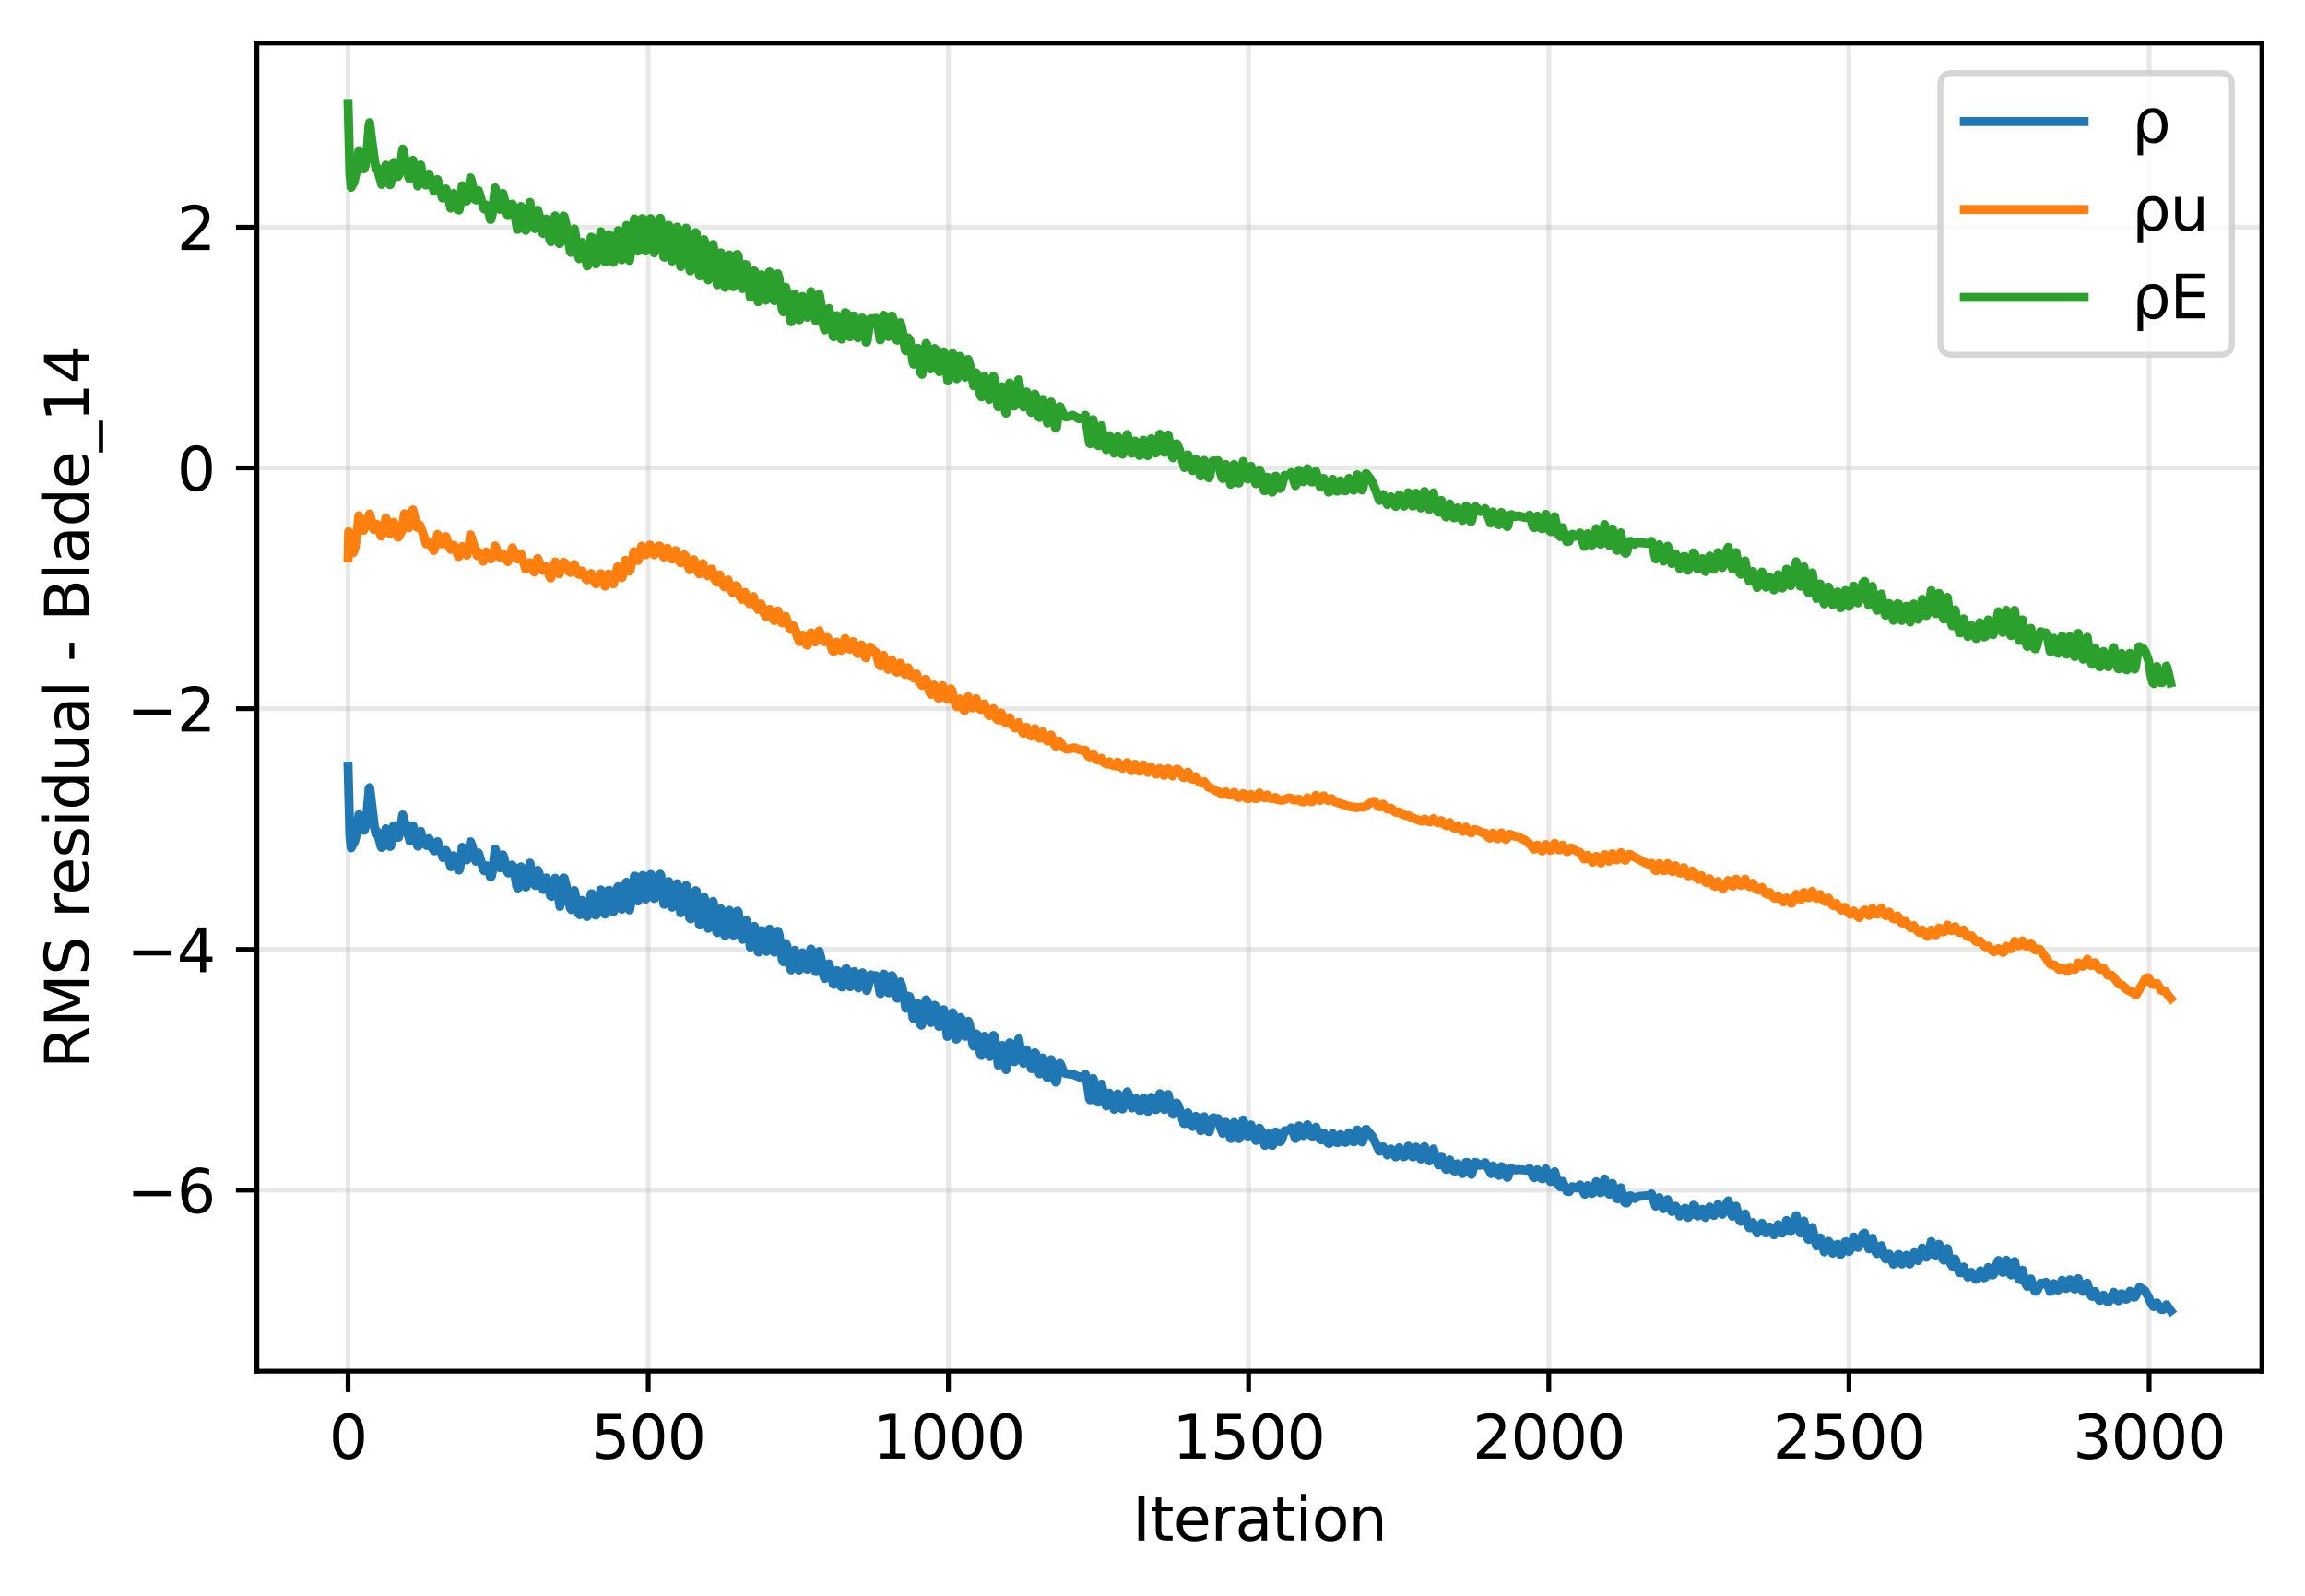 <?xml version="1.0" encoding="utf-8" standalone="no"?>
<!DOCTYPE svg PUBLIC "-//W3C//DTD SVG 1.1//EN"
  "http://www.w3.org/Graphics/SVG/1.1/DTD/svg11.dtd">
<svg xmlns:xlink="http://www.w3.org/1999/xlink" width="384.898pt" height="266.516pt" viewBox="0 0 384.898 266.516" xmlns="http://www.w3.org/2000/svg" version="1.1">
 <defs>
  <style type="text/css">*{stroke-linejoin: round; stroke-linecap: butt}</style>
 </defs>
 <g id="figure_1">
  <g id="patch_1">
   <path d="M 0 266.516 
L 384.898 266.516 
L 384.898 0 
L 0 0 
z
" style="fill: #ffffff"/>
  </g>
  <g id="axes_1">
   <g id="patch_2">
    <path d="M 42.898 228.96 
L 377.698 228.96 
L 377.698 7.2 
L 42.898 7.2 
z
" style="fill: #ffffff"/>
   </g>
   <g id="matplotlib.axis_1">
    <g id="xtick_1">
     <g id="line2d_1">
      <path d="M 58.117 228.96 
L 58.117 7.2 
" clip-path="url(#pd1f24018e5)" style="fill: none; stroke: #b0b0b0; stroke-opacity: 0.3; stroke-width: 0.8; stroke-linecap: square"/>
     </g>
     <g id="line2d_2">
      <defs>
       <path id="m50ef1a46d2" d="M 0 0 
L 0 3.5 
" style="stroke: #000000; stroke-width: 0.8"/>
      </defs>
      <g>
       <use xlink:href="#m50ef1a46d2" x="58.117" y="228.96" style="stroke: #000000; stroke-width: 0.8"/>
      </g>
     </g>
     <g id="text_1">
      <!-- 0 -->
      <g transform="translate(54.935 243.558) scale(0.1 -0.1)">
       <defs>
        <path id="DejaVuSans-30" d="M 2034 4250 
Q 1547 4250 1301 3770 
Q 1056 3291 1056 2328 
Q 1056 1369 1301 889 
Q 1547 409 2034 409 
Q 2525 409 2770 889 
Q 3016 1369 3016 2328 
Q 3016 3291 2770 3770 
Q 2525 4250 2034 4250 
z
M 2034 4750 
Q 2819 4750 3233 4129 
Q 3647 3509 3647 2328 
Q 3647 1150 3233 529 
Q 2819 -91 2034 -91 
Q 1250 -91 836 529 
Q 422 1150 422 2328 
Q 422 3509 836 4129 
Q 1250 4750 2034 4750 
z
" transform="scale(0.016)"/>
       </defs>
       <use xlink:href="#DejaVuSans-30"/>
      </g>
     </g>
    </g>
    <g id="xtick_2">
     <g id="line2d_3">
      <path d="M 108.242 228.96 
L 108.242 7.2 
" clip-path="url(#pd1f24018e5)" style="fill: none; stroke: #b0b0b0; stroke-opacity: 0.3; stroke-width: 0.8; stroke-linecap: square"/>
     </g>
     <g id="line2d_4">
      <g>
       <use xlink:href="#m50ef1a46d2" x="108.242" y="228.96" style="stroke: #000000; stroke-width: 0.8"/>
      </g>
     </g>
     <g id="text_2">
      <!-- 500 -->
      <g transform="translate(98.699 243.558) scale(0.1 -0.1)">
       <defs>
        <path id="DejaVuSans-35" d="M 691 4666 
L 3169 4666 
L 3169 4134 
L 1269 4134 
L 1269 2991 
Q 1406 3038 1543 3061 
Q 1681 3084 1819 3084 
Q 2600 3084 3056 2656 
Q 3513 2228 3513 1497 
Q 3513 744 3044 326 
Q 2575 -91 1722 -91 
Q 1428 -91 1123 -41 
Q 819 9 494 109 
L 494 744 
Q 775 591 1075 516 
Q 1375 441 1709 441 
Q 2250 441 2565 725 
Q 2881 1009 2881 1497 
Q 2881 1984 2565 2268 
Q 2250 2553 1709 2553 
Q 1456 2553 1204 2497 
Q 953 2441 691 2322 
L 691 4666 
z
" transform="scale(0.016)"/>
       </defs>
       <use xlink:href="#DejaVuSans-35"/>
       <use xlink:href="#DejaVuSans-30" transform="translate(63.623 0)"/>
       <use xlink:href="#DejaVuSans-30" transform="translate(127.246 0)"/>
      </g>
     </g>
    </g>
    <g id="xtick_3">
     <g id="line2d_5">
      <path d="M 158.368 228.96 
L 158.368 7.2 
" clip-path="url(#pd1f24018e5)" style="fill: none; stroke: #b0b0b0; stroke-opacity: 0.3; stroke-width: 0.8; stroke-linecap: square"/>
     </g>
     <g id="line2d_6">
      <g>
       <use xlink:href="#m50ef1a46d2" x="158.368" y="228.96" style="stroke: #000000; stroke-width: 0.8"/>
      </g>
     </g>
     <g id="text_3">
      <!-- 1000 -->
      <g transform="translate(145.643 243.558) scale(0.1 -0.1)">
       <defs>
        <path id="DejaVuSans-31" d="M 794 531 
L 1825 531 
L 1825 4091 
L 703 3866 
L 703 4441 
L 1819 4666 
L 2450 4666 
L 2450 531 
L 3481 531 
L 3481 0 
L 794 0 
L 794 531 
z
" transform="scale(0.016)"/>
       </defs>
       <use xlink:href="#DejaVuSans-31"/>
       <use xlink:href="#DejaVuSans-30" transform="translate(63.623 0)"/>
       <use xlink:href="#DejaVuSans-30" transform="translate(127.246 0)"/>
       <use xlink:href="#DejaVuSans-30" transform="translate(190.869 0)"/>
      </g>
     </g>
    </g>
    <g id="xtick_4">
     <g id="line2d_7">
      <path d="M 208.494 228.96 
L 208.494 7.2 
" clip-path="url(#pd1f24018e5)" style="fill: none; stroke: #b0b0b0; stroke-opacity: 0.3; stroke-width: 0.8; stroke-linecap: square"/>
     </g>
     <g id="line2d_8">
      <g>
       <use xlink:href="#m50ef1a46d2" x="208.494" y="228.96" style="stroke: #000000; stroke-width: 0.8"/>
      </g>
     </g>
     <g id="text_4">
      <!-- 1500 -->
      <g transform="translate(195.769 243.558) scale(0.1 -0.1)">
       <use xlink:href="#DejaVuSans-31"/>
       <use xlink:href="#DejaVuSans-35" transform="translate(63.623 0)"/>
       <use xlink:href="#DejaVuSans-30" transform="translate(127.246 0)"/>
       <use xlink:href="#DejaVuSans-30" transform="translate(190.869 0)"/>
      </g>
     </g>
    </g>
    <g id="xtick_5">
     <g id="line2d_9">
      <path d="M 258.62 228.96 
L 258.62 7.2 
" clip-path="url(#pd1f24018e5)" style="fill: none; stroke: #b0b0b0; stroke-opacity: 0.3; stroke-width: 0.8; stroke-linecap: square"/>
     </g>
     <g id="line2d_10">
      <g>
       <use xlink:href="#m50ef1a46d2" x="258.62" y="228.96" style="stroke: #000000; stroke-width: 0.8"/>
      </g>
     </g>
     <g id="text_5">
      <!-- 2000 -->
      <g transform="translate(245.895 243.558) scale(0.1 -0.1)">
       <defs>
        <path id="DejaVuSans-32" d="M 1228 531 
L 3431 531 
L 3431 0 
L 469 0 
L 469 531 
Q 828 903 1448 1529 
Q 2069 2156 2228 2338 
Q 2531 2678 2651 2914 
Q 2772 3150 2772 3378 
Q 2772 3750 2511 3984 
Q 2250 4219 1831 4219 
Q 1534 4219 1204 4116 
Q 875 4013 500 3803 
L 500 4441 
Q 881 4594 1212 4672 
Q 1544 4750 1819 4750 
Q 2544 4750 2975 4387 
Q 3406 4025 3406 3419 
Q 3406 3131 3298 2873 
Q 3191 2616 2906 2266 
Q 2828 2175 2409 1742 
Q 1991 1309 1228 531 
z
" transform="scale(0.016)"/>
       </defs>
       <use xlink:href="#DejaVuSans-32"/>
       <use xlink:href="#DejaVuSans-30" transform="translate(63.623 0)"/>
       <use xlink:href="#DejaVuSans-30" transform="translate(127.246 0)"/>
       <use xlink:href="#DejaVuSans-30" transform="translate(190.869 0)"/>
      </g>
     </g>
    </g>
    <g id="xtick_6">
     <g id="line2d_11">
      <path d="M 308.745 228.96 
L 308.745 7.2 
" clip-path="url(#pd1f24018e5)" style="fill: none; stroke: #b0b0b0; stroke-opacity: 0.3; stroke-width: 0.8; stroke-linecap: square"/>
     </g>
     <g id="line2d_12">
      <g>
       <use xlink:href="#m50ef1a46d2" x="308.745" y="228.96" style="stroke: #000000; stroke-width: 0.8"/>
      </g>
     </g>
     <g id="text_6">
      <!-- 2500 -->
      <g transform="translate(296.02 243.558) scale(0.1 -0.1)">
       <use xlink:href="#DejaVuSans-32"/>
       <use xlink:href="#DejaVuSans-35" transform="translate(63.623 0)"/>
       <use xlink:href="#DejaVuSans-30" transform="translate(127.246 0)"/>
       <use xlink:href="#DejaVuSans-30" transform="translate(190.869 0)"/>
      </g>
     </g>
    </g>
    <g id="xtick_7">
     <g id="line2d_13">
      <path d="M 358.871 228.96 
L 358.871 7.2 
" clip-path="url(#pd1f24018e5)" style="fill: none; stroke: #b0b0b0; stroke-opacity: 0.3; stroke-width: 0.8; stroke-linecap: square"/>
     </g>
     <g id="line2d_14">
      <g>
       <use xlink:href="#m50ef1a46d2" x="358.871" y="228.96" style="stroke: #000000; stroke-width: 0.8"/>
      </g>
     </g>
     <g id="text_7">
      <!-- 3000 -->
      <g transform="translate(346.146 243.558) scale(0.1 -0.1)">
       <defs>
        <path id="DejaVuSans-33" d="M 2597 2516 
Q 3050 2419 3304 2112 
Q 3559 1806 3559 1356 
Q 3559 666 3084 287 
Q 2609 -91 1734 -91 
Q 1441 -91 1130 -33 
Q 819 25 488 141 
L 488 750 
Q 750 597 1062 519 
Q 1375 441 1716 441 
Q 2309 441 2620 675 
Q 2931 909 2931 1356 
Q 2931 1769 2642 2001 
Q 2353 2234 1838 2234 
L 1294 2234 
L 1294 2753 
L 1863 2753 
Q 2328 2753 2575 2939 
Q 2822 3125 2822 3475 
Q 2822 3834 2567 4026 
Q 2313 4219 1838 4219 
Q 1578 4219 1281 4162 
Q 984 4106 628 3988 
L 628 4550 
Q 988 4650 1302 4700 
Q 1616 4750 1894 4750 
Q 2613 4750 3031 4423 
Q 3450 4097 3450 3541 
Q 3450 3153 3228 2886 
Q 3006 2619 2597 2516 
z
" transform="scale(0.016)"/>
       </defs>
       <use xlink:href="#DejaVuSans-33"/>
       <use xlink:href="#DejaVuSans-30" transform="translate(63.623 0)"/>
       <use xlink:href="#DejaVuSans-30" transform="translate(127.246 0)"/>
       <use xlink:href="#DejaVuSans-30" transform="translate(190.869 0)"/>
      </g>
     </g>
    </g>
    <g id="text_8">
     <!-- Iteration -->
     <g transform="translate(189.09 257.237) scale(0.1 -0.1)">
      <defs>
       <path id="DejaVuSans-49" d="M 628 4666 
L 1259 4666 
L 1259 0 
L 628 0 
L 628 4666 
z
" transform="scale(0.016)"/>
       <path id="DejaVuSans-74" d="M 1172 4494 
L 1172 3500 
L 2356 3500 
L 2356 3053 
L 1172 3053 
L 1172 1153 
Q 1172 725 1289 603 
Q 1406 481 1766 481 
L 2356 481 
L 2356 0 
L 1766 0 
Q 1100 0 847 248 
Q 594 497 594 1153 
L 594 3053 
L 172 3053 
L 172 3500 
L 594 3500 
L 594 4494 
L 1172 4494 
z
" transform="scale(0.016)"/>
       <path id="DejaVuSans-65" d="M 3597 1894 
L 3597 1613 
L 953 1613 
Q 991 1019 1311 708 
Q 1631 397 2203 397 
Q 2534 397 2845 478 
Q 3156 559 3463 722 
L 3463 178 
Q 3153 47 2828 -22 
Q 2503 -91 2169 -91 
Q 1331 -91 842 396 
Q 353 884 353 1716 
Q 353 2575 817 3079 
Q 1281 3584 2069 3584 
Q 2775 3584 3186 3129 
Q 3597 2675 3597 1894 
z
M 3022 2063 
Q 3016 2534 2758 2815 
Q 2500 3097 2075 3097 
Q 1594 3097 1305 2825 
Q 1016 2553 972 2059 
L 3022 2063 
z
" transform="scale(0.016)"/>
       <path id="DejaVuSans-72" d="M 2631 2963 
Q 2534 3019 2420 3045 
Q 2306 3072 2169 3072 
Q 1681 3072 1420 2755 
Q 1159 2438 1159 1844 
L 1159 0 
L 581 0 
L 581 3500 
L 1159 3500 
L 1159 2956 
Q 1341 3275 1631 3429 
Q 1922 3584 2338 3584 
Q 2397 3584 2469 3576 
Q 2541 3569 2628 3553 
L 2631 2963 
z
" transform="scale(0.016)"/>
       <path id="DejaVuSans-61" d="M 2194 1759 
Q 1497 1759 1228 1600 
Q 959 1441 959 1056 
Q 959 750 1161 570 
Q 1363 391 1709 391 
Q 2188 391 2477 730 
Q 2766 1069 2766 1631 
L 2766 1759 
L 2194 1759 
z
M 3341 1997 
L 3341 0 
L 2766 0 
L 2766 531 
Q 2569 213 2275 61 
Q 1981 -91 1556 -91 
Q 1019 -91 701 211 
Q 384 513 384 1019 
Q 384 1609 779 1909 
Q 1175 2209 1959 2209 
L 2766 2209 
L 2766 2266 
Q 2766 2663 2505 2880 
Q 2244 3097 1772 3097 
Q 1472 3097 1187 3025 
Q 903 2953 641 2809 
L 641 3341 
Q 956 3463 1253 3523 
Q 1550 3584 1831 3584 
Q 2591 3584 2966 3190 
Q 3341 2797 3341 1997 
z
" transform="scale(0.016)"/>
       <path id="DejaVuSans-69" d="M 603 3500 
L 1178 3500 
L 1178 0 
L 603 0 
L 603 3500 
z
M 603 4863 
L 1178 4863 
L 1178 4134 
L 603 4134 
L 603 4863 
z
" transform="scale(0.016)"/>
       <path id="DejaVuSans-6f" d="M 1959 3097 
Q 1497 3097 1228 2736 
Q 959 2375 959 1747 
Q 959 1119 1226 758 
Q 1494 397 1959 397 
Q 2419 397 2687 759 
Q 2956 1122 2956 1747 
Q 2956 2369 2687 2733 
Q 2419 3097 1959 3097 
z
M 1959 3584 
Q 2709 3584 3137 3096 
Q 3566 2609 3566 1747 
Q 3566 888 3137 398 
Q 2709 -91 1959 -91 
Q 1206 -91 779 398 
Q 353 888 353 1747 
Q 353 2609 779 3096 
Q 1206 3584 1959 3584 
z
" transform="scale(0.016)"/>
       <path id="DejaVuSans-6e" d="M 3513 2113 
L 3513 0 
L 2938 0 
L 2938 2094 
Q 2938 2591 2744 2837 
Q 2550 3084 2163 3084 
Q 1697 3084 1428 2787 
Q 1159 2491 1159 1978 
L 1159 0 
L 581 0 
L 581 3500 
L 1159 3500 
L 1159 2956 
Q 1366 3272 1645 3428 
Q 1925 3584 2291 3584 
Q 2894 3584 3203 3211 
Q 3513 2838 3513 2113 
z
" transform="scale(0.016)"/>
      </defs>
      <use xlink:href="#DejaVuSans-49"/>
      <use xlink:href="#DejaVuSans-74" transform="translate(29.492 0)"/>
      <use xlink:href="#DejaVuSans-65" transform="translate(68.701 0)"/>
      <use xlink:href="#DejaVuSans-72" transform="translate(130.225 0)"/>
      <use xlink:href="#DejaVuSans-61" transform="translate(171.338 0)"/>
      <use xlink:href="#DejaVuSans-74" transform="translate(232.617 0)"/>
      <use xlink:href="#DejaVuSans-69" transform="translate(271.826 0)"/>
      <use xlink:href="#DejaVuSans-6f" transform="translate(299.609 0)"/>
      <use xlink:href="#DejaVuSans-6e" transform="translate(360.791 0)"/>
     </g>
    </g>
   </g>
   <g id="matplotlib.axis_2">
    <g id="ytick_1">
     <g id="line2d_15">
      <path d="M 42.898 198.73 
L 377.698 198.73 
" clip-path="url(#pd1f24018e5)" style="fill: none; stroke: #b0b0b0; stroke-opacity: 0.3; stroke-width: 0.8; stroke-linecap: square"/>
     </g>
     <g id="line2d_16">
      <defs>
       <path id="m3bf2a653ba" d="M 0 0 
L -3.5 0 
" style="stroke: #000000; stroke-width: 0.8"/>
      </defs>
      <g>
       <use xlink:href="#m3bf2a653ba" x="42.898" y="198.73" style="stroke: #000000; stroke-width: 0.8"/>
      </g>
     </g>
     <g id="text_9">
      <!-- −6 -->
      <g transform="translate(21.156 202.529) scale(0.1 -0.1)">
       <defs>
        <path id="DejaVuSans-2212" d="M 678 2272 
L 4684 2272 
L 4684 1741 
L 678 1741 
L 678 2272 
z
" transform="scale(0.016)"/>
        <path id="DejaVuSans-36" d="M 2113 2584 
Q 1688 2584 1439 2293 
Q 1191 2003 1191 1497 
Q 1191 994 1439 701 
Q 1688 409 2113 409 
Q 2538 409 2786 701 
Q 3034 994 3034 1497 
Q 3034 2003 2786 2293 
Q 2538 2584 2113 2584 
z
M 3366 4563 
L 3366 3988 
Q 3128 4100 2886 4159 
Q 2644 4219 2406 4219 
Q 1781 4219 1451 3797 
Q 1122 3375 1075 2522 
Q 1259 2794 1537 2939 
Q 1816 3084 2150 3084 
Q 2853 3084 3261 2657 
Q 3669 2231 3669 1497 
Q 3669 778 3244 343 
Q 2819 -91 2113 -91 
Q 1303 -91 875 529 
Q 447 1150 447 2328 
Q 447 3434 972 4092 
Q 1497 4750 2381 4750 
Q 2619 4750 2861 4703 
Q 3103 4656 3366 4563 
z
" transform="scale(0.016)"/>
       </defs>
       <use xlink:href="#DejaVuSans-2212"/>
       <use xlink:href="#DejaVuSans-36" transform="translate(83.789 0)"/>
      </g>
     </g>
    </g>
    <g id="ytick_2">
     <g id="line2d_17">
      <path d="M 42.898 158.534 
L 377.698 158.534 
" clip-path="url(#pd1f24018e5)" style="fill: none; stroke: #b0b0b0; stroke-opacity: 0.3; stroke-width: 0.8; stroke-linecap: square"/>
     </g>
     <g id="line2d_18">
      <g>
       <use xlink:href="#m3bf2a653ba" x="42.898" y="158.534" style="stroke: #000000; stroke-width: 0.8"/>
      </g>
     </g>
     <g id="text_10">
      <!-- −4 -->
      <g transform="translate(21.156 162.333) scale(0.1 -0.1)">
       <defs>
        <path id="DejaVuSans-34" d="M 2419 4116 
L 825 1625 
L 2419 1625 
L 2419 4116 
z
M 2253 4666 
L 3047 4666 
L 3047 1625 
L 3713 1625 
L 3713 1100 
L 3047 1100 
L 3047 0 
L 2419 0 
L 2419 1100 
L 313 1100 
L 313 1709 
L 2253 4666 
z
" transform="scale(0.016)"/>
       </defs>
       <use xlink:href="#DejaVuSans-2212"/>
       <use xlink:href="#DejaVuSans-34" transform="translate(83.789 0)"/>
      </g>
     </g>
    </g>
    <g id="ytick_3">
     <g id="line2d_19">
      <path d="M 42.898 118.338 
L 377.698 118.338 
" clip-path="url(#pd1f24018e5)" style="fill: none; stroke: #b0b0b0; stroke-opacity: 0.3; stroke-width: 0.8; stroke-linecap: square"/>
     </g>
     <g id="line2d_20">
      <g>
       <use xlink:href="#m3bf2a653ba" x="42.898" y="118.338" style="stroke: #000000; stroke-width: 0.8"/>
      </g>
     </g>
     <g id="text_11">
      <!-- −2 -->
      <g transform="translate(21.156 122.137) scale(0.1 -0.1)">
       <use xlink:href="#DejaVuSans-2212"/>
       <use xlink:href="#DejaVuSans-32" transform="translate(83.789 0)"/>
      </g>
     </g>
    </g>
    <g id="ytick_4">
     <g id="line2d_21">
      <path d="M 42.898 78.142 
L 377.698 78.142 
" clip-path="url(#pd1f24018e5)" style="fill: none; stroke: #b0b0b0; stroke-opacity: 0.3; stroke-width: 0.8; stroke-linecap: square"/>
     </g>
     <g id="line2d_22">
      <g>
       <use xlink:href="#m3bf2a653ba" x="42.898" y="78.142" style="stroke: #000000; stroke-width: 0.8"/>
      </g>
     </g>
     <g id="text_12">
      <!-- 0 -->
      <g transform="translate(29.536 81.941) scale(0.1 -0.1)">
       <use xlink:href="#DejaVuSans-30"/>
      </g>
     </g>
    </g>
    <g id="ytick_5">
     <g id="line2d_23">
      <path d="M 42.898 37.946 
L 377.698 37.946 
" clip-path="url(#pd1f24018e5)" style="fill: none; stroke: #b0b0b0; stroke-opacity: 0.3; stroke-width: 0.8; stroke-linecap: square"/>
     </g>
     <g id="line2d_24">
      <g>
       <use xlink:href="#m3bf2a653ba" x="42.898" y="37.946" style="stroke: #000000; stroke-width: 0.8"/>
      </g>
     </g>
     <g id="text_13">
      <!-- 2 -->
      <g transform="translate(29.536 41.745) scale(0.1 -0.1)">
       <use xlink:href="#DejaVuSans-32"/>
      </g>
     </g>
    </g>
    <g id="text_14">
     <!-- RMS residual - Blade_14 -->
     <g transform="translate(14.798 178.42) rotate(-90) scale(0.1 -0.1)">
      <defs>
       <path id="DejaVuSans-52" d="M 2841 2188 
Q 3044 2119 3236 1894 
Q 3428 1669 3622 1275 
L 4263 0 
L 3584 0 
L 2988 1197 
Q 2756 1666 2539 1819 
Q 2322 1972 1947 1972 
L 1259 1972 
L 1259 0 
L 628 0 
L 628 4666 
L 2053 4666 
Q 2853 4666 3247 4331 
Q 3641 3997 3641 3322 
Q 3641 2881 3436 2590 
Q 3231 2300 2841 2188 
z
M 1259 4147 
L 1259 2491 
L 2053 2491 
Q 2509 2491 2742 2702 
Q 2975 2913 2975 3322 
Q 2975 3731 2742 3939 
Q 2509 4147 2053 4147 
L 1259 4147 
z
" transform="scale(0.016)"/>
       <path id="DejaVuSans-4d" d="M 628 4666 
L 1569 4666 
L 2759 1491 
L 3956 4666 
L 4897 4666 
L 4897 0 
L 4281 0 
L 4281 4097 
L 3078 897 
L 2444 897 
L 1241 4097 
L 1241 0 
L 628 0 
L 628 4666 
z
" transform="scale(0.016)"/>
       <path id="DejaVuSans-53" d="M 3425 4513 
L 3425 3897 
Q 3066 4069 2747 4153 
Q 2428 4238 2131 4238 
Q 1616 4238 1336 4038 
Q 1056 3838 1056 3469 
Q 1056 3159 1242 3001 
Q 1428 2844 1947 2747 
L 2328 2669 
Q 3034 2534 3370 2195 
Q 3706 1856 3706 1288 
Q 3706 609 3251 259 
Q 2797 -91 1919 -91 
Q 1588 -91 1214 -16 
Q 841 59 441 206 
L 441 856 
Q 825 641 1194 531 
Q 1563 422 1919 422 
Q 2459 422 2753 634 
Q 3047 847 3047 1241 
Q 3047 1584 2836 1778 
Q 2625 1972 2144 2069 
L 1759 2144 
Q 1053 2284 737 2584 
Q 422 2884 422 3419 
Q 422 4038 858 4394 
Q 1294 4750 2059 4750 
Q 2388 4750 2728 4690 
Q 3069 4631 3425 4513 
z
" transform="scale(0.016)"/>
       <path id="DejaVuSans-20" transform="scale(0.016)"/>
       <path id="DejaVuSans-73" d="M 2834 3397 
L 2834 2853 
Q 2591 2978 2328 3040 
Q 2066 3103 1784 3103 
Q 1356 3103 1142 2972 
Q 928 2841 928 2578 
Q 928 2378 1081 2264 
Q 1234 2150 1697 2047 
L 1894 2003 
Q 2506 1872 2764 1633 
Q 3022 1394 3022 966 
Q 3022 478 2636 193 
Q 2250 -91 1575 -91 
Q 1294 -91 989 -36 
Q 684 19 347 128 
L 347 722 
Q 666 556 975 473 
Q 1284 391 1588 391 
Q 1994 391 2212 530 
Q 2431 669 2431 922 
Q 2431 1156 2273 1281 
Q 2116 1406 1581 1522 
L 1381 1569 
Q 847 1681 609 1914 
Q 372 2147 372 2553 
Q 372 3047 722 3315 
Q 1072 3584 1716 3584 
Q 2034 3584 2315 3537 
Q 2597 3491 2834 3397 
z
" transform="scale(0.016)"/>
       <path id="DejaVuSans-64" d="M 2906 2969 
L 2906 4863 
L 3481 4863 
L 3481 0 
L 2906 0 
L 2906 525 
Q 2725 213 2448 61 
Q 2172 -91 1784 -91 
Q 1150 -91 751 415 
Q 353 922 353 1747 
Q 353 2572 751 3078 
Q 1150 3584 1784 3584 
Q 2172 3584 2448 3432 
Q 2725 3281 2906 2969 
z
M 947 1747 
Q 947 1113 1208 752 
Q 1469 391 1925 391 
Q 2381 391 2643 752 
Q 2906 1113 2906 1747 
Q 2906 2381 2643 2742 
Q 2381 3103 1925 3103 
Q 1469 3103 1208 2742 
Q 947 2381 947 1747 
z
" transform="scale(0.016)"/>
       <path id="DejaVuSans-75" d="M 544 1381 
L 544 3500 
L 1119 3500 
L 1119 1403 
Q 1119 906 1312 657 
Q 1506 409 1894 409 
Q 2359 409 2629 706 
Q 2900 1003 2900 1516 
L 2900 3500 
L 3475 3500 
L 3475 0 
L 2900 0 
L 2900 538 
Q 2691 219 2414 64 
Q 2138 -91 1772 -91 
Q 1169 -91 856 284 
Q 544 659 544 1381 
z
M 1991 3584 
L 1991 3584 
z
" transform="scale(0.016)"/>
       <path id="DejaVuSans-6c" d="M 603 4863 
L 1178 4863 
L 1178 0 
L 603 0 
L 603 4863 
z
" transform="scale(0.016)"/>
       <path id="DejaVuSans-2d" d="M 313 2009 
L 1997 2009 
L 1997 1497 
L 313 1497 
L 313 2009 
z
" transform="scale(0.016)"/>
       <path id="DejaVuSans-42" d="M 1259 2228 
L 1259 519 
L 2272 519 
Q 2781 519 3026 730 
Q 3272 941 3272 1375 
Q 3272 1813 3026 2020 
Q 2781 2228 2272 2228 
L 1259 2228 
z
M 1259 4147 
L 1259 2741 
L 2194 2741 
Q 2656 2741 2882 2914 
Q 3109 3088 3109 3444 
Q 3109 3797 2882 3972 
Q 2656 4147 2194 4147 
L 1259 4147 
z
M 628 4666 
L 2241 4666 
Q 2963 4666 3353 4366 
Q 3744 4066 3744 3513 
Q 3744 3084 3544 2831 
Q 3344 2578 2956 2516 
Q 3422 2416 3680 2098 
Q 3938 1781 3938 1306 
Q 3938 681 3513 340 
Q 3088 0 2303 0 
L 628 0 
L 628 4666 
z
" transform="scale(0.016)"/>
       <path id="DejaVuSans-5f" d="M 3263 -1063 
L 3263 -1509 
L -63 -1509 
L -63 -1063 
L 3263 -1063 
z
" transform="scale(0.016)"/>
      </defs>
      <use xlink:href="#DejaVuSans-52"/>
      <use xlink:href="#DejaVuSans-4d" transform="translate(69.482 0)"/>
      <use xlink:href="#DejaVuSans-53" transform="translate(155.762 0)"/>
      <use xlink:href="#DejaVuSans-20" transform="translate(219.238 0)"/>
      <use xlink:href="#DejaVuSans-72" transform="translate(251.025 0)"/>
      <use xlink:href="#DejaVuSans-65" transform="translate(289.889 0)"/>
      <use xlink:href="#DejaVuSans-73" transform="translate(351.412 0)"/>
      <use xlink:href="#DejaVuSans-69" transform="translate(403.512 0)"/>
      <use xlink:href="#DejaVuSans-64" transform="translate(431.295 0)"/>
      <use xlink:href="#DejaVuSans-75" transform="translate(494.771 0)"/>
      <use xlink:href="#DejaVuSans-61" transform="translate(558.15 0)"/>
      <use xlink:href="#DejaVuSans-6c" transform="translate(619.43 0)"/>
      <use xlink:href="#DejaVuSans-20" transform="translate(647.213 0)"/>
      <use xlink:href="#DejaVuSans-2d" transform="translate(679 0)"/>
      <use xlink:href="#DejaVuSans-20" transform="translate(715.084 0)"/>
      <use xlink:href="#DejaVuSans-42" transform="translate(746.871 0)"/>
      <use xlink:href="#DejaVuSans-6c" transform="translate(815.475 0)"/>
      <use xlink:href="#DejaVuSans-61" transform="translate(843.258 0)"/>
      <use xlink:href="#DejaVuSans-64" transform="translate(904.537 0)"/>
      <use xlink:href="#DejaVuSans-65" transform="translate(968.014 0)"/>
      <use xlink:href="#DejaVuSans-5f" transform="translate(1029.537 0)"/>
      <use xlink:href="#DejaVuSans-31" transform="translate(1079.537 0)"/>
      <use xlink:href="#DejaVuSans-34" transform="translate(1143.16 0)"/>
     </g>
    </g>
   </g>
   <g id="line2d_25">
    <path d="M 58.117 127.934 
L 58.417 139.493 
L 58.618 141.575 
L 59.219 140.542 
L 59.62 138.834 
L 59.921 136.023 
L 60.021 136.165 
L 60.523 138.091 
L 60.823 138.656 
L 61.024 138.1 
L 61.224 136.363 
L 61.625 131.637 
L 61.726 131.516 
L 61.926 133.052 
L 62.528 138.087 
L 62.728 139.104 
L 62.828 139.119 
L 62.929 138.807 
L 63.229 139.897 
L 63.63 141.382 
L 63.731 141.52 
L 63.831 141.469 
L 64.031 140.905 
L 64.432 138.383 
L 64.533 138.777 
L 65.134 141.35 
L 65.234 141.275 
L 65.435 140.345 
L 65.736 137.895 
L 65.836 138.215 
L 66.337 139.817 
L 66.538 139.822 
L 66.738 139.161 
L 67.24 136.065 
L 67.54 137.168 
L 68.443 140.454 
L 68.743 138.912 
L 68.944 137.878 
L 69.746 141.282 
L 69.846 141.288 
L 70.047 140.06 
L 70.247 138.819 
L 70.548 139.951 
L 70.849 140.76 
L 71.25 141.189 
L 71.45 140.873 
L 71.651 140.026 
L 71.951 140.921 
L 72.252 141.76 
L 72.553 142.089 
L 72.753 141.762 
L 73.054 140.541 
L 73.154 140.769 
L 73.956 143.209 
L 74.157 142.875 
L 74.458 142.002 
L 74.658 142.398 
L 75.26 144.725 
L 75.36 144.725 
L 75.46 144.56 
L 75.661 143.598 
L 75.761 142.9 
L 75.961 143.175 
L 76.262 144.373 
L 76.563 145.251 
L 76.663 145.288 
L 76.763 145.079 
L 76.964 143.651 
L 77.164 141.473 
L 77.265 141.614 
L 77.565 142.796 
L 77.866 143.563 
L 77.966 143.589 
L 78.067 143.43 
L 78.267 142.371 
L 78.568 140.562 
L 78.768 141.024 
L 79.47 143.814 
L 79.57 143.694 
L 79.871 142.413 
L 79.971 142.573 
L 80.272 143.644 
L 80.673 145.099 
L 80.874 145.415 
L 80.974 145.41 
L 81.074 145.201 
L 81.275 144.572 
L 81.375 144.623 
L 81.575 145.264 
L 81.876 146.4 
L 81.976 146.433 
L 82.077 146.276 
L 82.277 145.221 
L 82.678 141.766 
L 82.778 142.001 
L 83.079 143.734 
L 83.38 144.864 
L 83.48 144.905 
L 83.581 144.767 
L 83.881 143.311 
L 83.982 142.744 
L 84.182 143.32 
L 84.683 145.495 
L 84.884 145.787 
L 84.984 145.772 
L 85.285 145.059 
L 85.485 144.446 
L 85.686 144.656 
L 85.886 145.569 
L 86.287 148.025 
L 86.488 148.295 
L 86.588 148.018 
L 86.989 144.739 
L 87.089 144.911 
L 87.29 145.821 
L 87.691 147.938 
L 87.791 148.118 
L 87.891 148.06 
L 88.092 146.9 
L 88.493 144.117 
L 88.794 145.775 
L 89.094 147.24 
L 89.395 147.875 
L 89.596 146.82 
L 89.796 145.313 
L 89.997 145.771 
L 90.698 148.545 
L 90.799 148.436 
L 91.2 146.597 
L 91.3 146.862 
L 91.5 147.723 
L 91.901 149.564 
L 92.102 149.691 
L 92.302 148.776 
L 92.703 146.645 
L 92.904 147.357 
L 93.505 151.369 
L 93.606 151.002 
L 94.107 146.609 
L 94.207 146.628 
L 94.508 147.754 
L 94.809 149.163 
L 95.21 151.615 
L 95.41 151.896 
L 95.611 150.71 
L 95.911 148.705 
L 96.212 150.144 
L 96.613 152.521 
L 96.814 152.74 
L 97.014 151.64 
L 97.215 150.339 
L 97.415 150.576 
L 97.616 151.433 
L 97.916 152.94 
L 98.017 153.041 
L 98.117 152.963 
L 98.317 151.99 
L 98.718 149.24 
L 98.819 149.243 
L 98.919 149.427 
L 99.119 150.749 
L 99.42 152.772 
L 99.52 152.801 
L 99.621 152.542 
L 100.323 148.592 
L 100.423 148.72 
L 100.623 149.688 
L 101.024 152.644 
L 101.125 152.598 
L 101.325 151.266 
L 101.626 148.688 
L 101.726 148.653 
L 101.826 148.786 
L 102.027 149.977 
L 102.328 152.138 
L 102.428 152.24 
L 102.528 152.023 
L 102.829 149.81 
L 103.13 148.178 
L 103.23 148.05 
L 103.33 148.185 
L 103.531 149.803 
L 103.731 151.739 
L 103.831 151.823 
L 104.032 151.122 
L 104.333 148.825 
L 104.533 147.411 
L 104.633 147.315 
L 104.734 147.825 
L 105.135 151.954 
L 105.435 150.441 
L 105.937 146.306 
L 106.037 146.295 
L 106.237 148.126 
L 106.438 150.393 
L 106.538 150.45 
L 106.839 148.927 
L 107.24 146.233 
L 107.34 146.175 
L 107.541 147.559 
L 107.841 150.127 
L 107.942 149.987 
L 108.142 149.03 
L 108.643 146.009 
L 108.744 146.068 
L 108.944 147.573 
L 109.245 150.041 
L 109.345 150.011 
L 109.546 149.188 
L 110.047 146.328 
L 110.247 145.971 
L 110.348 146.175 
L 110.548 148.115 
L 110.849 150.959 
L 110.949 151.009 
L 111.049 150.794 
L 111.35 148.471 
L 111.551 147.291 
L 111.651 147.192 
L 111.751 147.567 
L 112.252 151.495 
L 112.353 151.402 
L 112.453 151.118 
L 113.054 147.558 
L 113.155 147.973 
L 113.656 152.426 
L 113.756 152.387 
L 113.856 152.011 
L 114.358 148.208 
L 114.558 147.87 
L 114.658 147.982 
L 114.859 149.812 
L 115.16 153.309 
L 115.36 153.432 
L 115.561 151.899 
L 115.861 149.451 
L 116.162 148.725 
L 116.263 148.784 
L 116.463 150.804 
L 116.764 154.31 
L 116.864 154.458 
L 116.964 154.387 
L 117.165 152.507 
L 117.466 150.015 
L 117.566 149.802 
L 117.666 150.13 
L 118.268 155.021 
L 118.368 154.784 
L 118.869 150.968 
L 119.07 150.523 
L 119.17 150.988 
L 119.671 155.63 
L 119.771 155.745 
L 119.872 155.343 
L 120.273 152.043 
L 120.373 151.755 
L 120.473 151.932 
L 120.674 153.93 
L 120.874 155.892 
L 121.075 156.238 
L 121.175 156.14 
L 121.776 152.001 
L 121.877 152.279 
L 122.378 156.112 
L 122.478 156.177 
L 122.578 155.886 
L 123.08 152.179 
L 123.18 152.133 
L 123.28 152.265 
L 123.481 153.755 
L 123.781 156.46 
L 123.982 156.857 
L 124.182 155.318 
L 124.383 153.752 
L 124.583 153.65 
L 124.684 153.968 
L 125.285 158.161 
L 125.385 157.969 
L 125.887 154.707 
L 125.987 154.677 
L 126.087 155.033 
L 126.588 158.92 
L 126.689 158.984 
L 126.789 158.557 
L 127.19 155.396 
L 127.29 155.438 
L 127.491 156.493 
L 127.791 158.674 
L 127.992 158.864 
L 128.092 158.531 
L 128.493 155.157 
L 128.593 155.323 
L 128.794 156.018 
L 129.295 159.005 
L 129.395 158.977 
L 129.596 157.825 
L 129.897 155.495 
L 130.097 156.054 
L 130.298 157.601 
L 130.598 160.146 
L 130.799 160.613 
L 130.999 159.138 
L 131.2 157.55 
L 131.4 157.916 
L 131.601 159.177 
L 131.902 161.497 
L 132.102 161.959 
L 132.202 161.838 
L 132.704 158.681 
L 132.904 159.105 
L 133.105 160.347 
L 133.406 161.988 
L 133.606 161.852 
L 133.807 160.8 
L 134.007 159.103 
L 134.107 159.204 
L 134.308 159.715 
L 134.809 161.85 
L 134.909 161.755 
L 135.11 160.87 
L 135.411 158.466 
L 135.511 158.593 
L 135.711 159.257 
L 136.213 162.256 
L 136.313 162.251 
L 136.513 161.14 
L 136.814 158.878 
L 137.115 160.121 
L 137.516 162.913 
L 137.716 163.402 
L 137.817 163.179 
L 138.218 161.066 
L 138.318 161.097 
L 138.418 160.955 
L 138.719 162.019 
L 139.12 164.272 
L 139.22 164.367 
L 139.32 164.296 
L 139.521 163.402 
L 139.721 162.079 
L 139.822 162.103 
L 139.922 162.156 
L 140.122 162.937 
L 140.423 164.702 
L 140.624 164.822 
L 140.724 164.601 
L 141.025 162.576 
L 141.225 161.77 
L 141.325 161.735 
L 141.426 161.996 
L 141.927 164.757 
L 142.027 164.746 
L 142.127 164.461 
L 142.528 162.3 
L 142.629 162.22 
L 142.729 162.374 
L 143.33 164.976 
L 143.431 164.846 
L 143.631 163.851 
L 143.932 162.495 
L 144.032 162.439 
L 144.132 162.622 
L 144.734 165.412 
L 144.834 165.226 
L 145.436 162.769 
L 146.037 163.363 
L 146.137 163.26 
L 146.238 162.908 
L 146.438 163.072 
L 146.639 164.003 
L 146.939 165.85 
L 147.04 165.918 
L 147.14 165.707 
L 147.34 164.417 
L 147.541 162.649 
L 147.641 162.684 
L 147.741 162.796 
L 147.942 163.66 
L 148.343 165.775 
L 148.443 165.782 
L 148.644 165.036 
L 148.945 162.908 
L 149.045 163.07 
L 149.245 163.718 
L 149.747 166.628 
L 149.847 166.703 
L 150.047 165.833 
L 150.348 163.956 
L 150.649 164.825 
L 151.25 168.349 
L 151.351 168.111 
L 151.651 166.332 
L 151.752 166.4 
L 151.852 166.4 
L 151.952 166.599 
L 152.153 168.002 
L 152.453 169.951 
L 152.554 170.092 
L 152.654 169.961 
L 152.955 168.296 
L 153.155 167.619 
L 153.255 167.562 
L 153.356 167.781 
L 153.556 169.456 
L 153.757 171.084 
L 153.857 171.19 
L 153.957 171.009 
L 154.158 169.918 
L 154.559 167.284 
L 154.659 166.952 
L 154.859 167.345 
L 155.06 168.675 
L 155.361 170.644 
L 155.461 170.741 
L 155.561 170.563 
L 155.862 168.623 
L 156.062 167.863 
L 156.163 167.921 
L 156.363 168.859 
L 156.764 171.381 
L 156.864 171.374 
L 157.065 170.465 
L 157.466 168.662 
L 157.566 168.603 
L 157.666 168.901 
L 158.168 173.063 
L 158.268 173.027 
L 158.468 171.974 
L 158.869 169.395 
L 159.07 169.095 
L 159.17 169.271 
L 159.371 170.954 
L 159.671 173.524 
L 159.772 173.468 
L 159.872 173.21 
L 160.173 170.841 
L 160.373 169.908 
L 160.473 170.045 
L 160.674 171.128 
L 160.975 172.921 
L 161.175 173.041 
L 161.376 172.284 
L 161.676 170.532 
L 161.877 170.965 
L 162.178 172.982 
L 162.478 174.553 
L 162.579 174.681 
L 162.679 174.44 
L 162.98 172.624 
L 163.08 172.668 
L 163.18 172.772 
L 163.381 173.751 
L 163.681 175.941 
L 163.882 176.241 
L 163.982 176.034 
L 164.283 173.944 
L 164.383 173.032 
L 164.483 173.13 
L 164.584 173.241 
L 164.784 174.195 
L 165.085 176.192 
L 165.286 176.428 
L 165.486 175.251 
L 165.787 173.254 
L 165.887 172.899 
L 166.088 173.172 
L 166.288 174.492 
L 166.689 177.877 
L 166.789 177.688 
L 167.291 174.655 
L 167.391 174.571 
L 167.491 174.784 
L 167.692 176.491 
L 167.892 178.404 
L 167.992 178.618 
L 168.093 178.415 
L 168.293 177.142 
L 168.594 174.124 
L 168.694 174.177 
L 168.794 174.334 
L 168.995 175.426 
L 169.296 177.237 
L 169.396 177.294 
L 169.496 177.119 
L 169.697 175.973 
L 170.098 173.47 
L 170.398 175.081 
L 170.799 177.289 
L 170.9 177.554 
L 171 177.486 
L 171.301 175.929 
L 171.401 175.296 
L 171.702 176.122 
L 172.203 178.443 
L 172.303 178.451 
L 172.504 177.622 
L 172.804 175.78 
L 172.905 175.902 
L 173.005 176.061 
L 173.205 177.09 
L 173.506 179.157 
L 173.606 179.32 
L 173.707 179.204 
L 173.907 178.142 
L 174.108 176.673 
L 174.308 176.922 
L 174.509 177.861 
L 174.809 179.879 
L 175.01 180.001 
L 175.21 179.157 
L 175.511 176.937 
L 175.812 178.053 
L 176.213 180.577 
L 176.313 180.711 
L 176.413 180.633 
L 176.614 179.447 
L 176.915 177.587 
L 177.015 177.573 
L 177.215 178.021 
L 177.616 179.016 
L 177.917 179.248 
L 178.519 179.344 
L 179.22 179.416 
L 180.223 179.849 
L 181.125 179.695 
L 181.225 179.403 
L 181.526 180.881 
L 181.927 183.529 
L 182.028 183.653 
L 182.128 183.388 
L 182.529 180.073 
L 182.629 180.458 
L 182.83 181.307 
L 183.331 184.033 
L 183.431 184.036 
L 183.632 182.957 
L 183.932 181.027 
L 184.333 182.786 
L 184.634 184.534 
L 184.734 184.68 
L 184.835 184.611 
L 185.035 183.713 
L 185.236 182.537 
L 185.536 183.087 
L 186.038 185.237 
L 186.138 185.181 
L 186.338 184.458 
L 186.639 182.644 
L 186.94 183.245 
L 187.341 185.159 
L 187.441 185.189 
L 187.541 185.039 
L 187.842 183.523 
L 188.043 182.651 
L 188.243 182.307 
L 188.444 182.787 
L 189.045 185.008 
L 189.246 184.637 
L 189.546 183.337 
L 189.647 183.412 
L 189.847 183.761 
L 190.248 185.421 
L 190.449 185.434 
L 190.649 184.976 
L 190.95 183.387 
L 191.05 183.565 
L 191.251 184.094 
L 191.652 185.58 
L 191.752 185.577 
L 191.952 185.058 
L 192.253 183.23 
L 192.353 183.453 
L 192.654 184.426 
L 192.955 185.289 
L 193.055 185.298 
L 193.256 184.775 
L 193.657 182.619 
L 194.058 184.251 
L 194.358 185.21 
L 194.459 185.278 
L 194.559 185.138 
L 194.96 183.306 
L 195.06 182.768 
L 195.461 184.644 
L 195.762 185.909 
L 195.862 186.081 
L 195.962 186.031 
L 196.263 184.746 
L 196.464 184.176 
L 196.664 184.431 
L 197.266 186.088 
L 197.667 187.603 
L 197.867 187.62 
L 198.068 187.103 
L 198.369 185.81 
L 199.171 188.106 
L 199.271 188.018 
L 199.471 187.385 
L 199.672 186.408 
L 200.474 188.804 
L 200.574 188.762 
L 200.775 188.119 
L 201.075 186.48 
L 201.777 188.924 
L 201.877 188.965 
L 201.978 188.879 
L 202.178 188.08 
L 202.479 186.69 
L 202.679 186.649 
L 203.08 187.024 
L 203.281 187.055 
L 203.381 186.772 
L 203.782 188.305 
L 204.183 189.259 
L 204.283 189.187 
L 204.484 188.444 
L 204.684 187.402 
L 205.486 190.11 
L 205.587 190.111 
L 205.787 189.366 
L 206.088 187.418 
L 206.89 190.132 
L 206.99 189.976 
L 207.291 188.353 
L 207.592 187.005 
L 208.293 189.666 
L 208.394 189.72 
L 208.594 189.253 
L 208.895 187.842 
L 209.396 189.453 
L 209.697 190.437 
L 209.797 190.405 
L 209.998 189.821 
L 210.298 188.368 
L 210.599 188.81 
L 211.201 191.257 
L 211.301 191.088 
L 211.802 189.314 
L 211.902 189.404 
L 212.103 190.33 
L 212.303 191.23 
L 212.504 191.247 
L 212.704 190.774 
L 213.005 189.011 
L 213.105 189.136 
L 213.306 189.357 
L 213.707 190.645 
L 213.907 190.533 
L 214.108 190.062 
L 214.509 188.814 
L 214.81 188.799 
L 215.411 188.668 
L 215.512 188.625 
L 215.612 188.331 
L 216.314 190.118 
L 216.514 189.901 
L 216.715 189.155 
L 216.915 188.002 
L 217.316 188.859 
L 217.617 189.624 
L 217.817 189.544 
L 218.018 189.059 
L 218.319 187.808 
L 218.82 189.18 
L 219.02 189.681 
L 219.221 189.713 
L 219.421 189.341 
L 219.722 188.22 
L 220.123 189.179 
L 220.424 190.221 
L 220.624 190.344 
L 220.725 190.275 
L 220.925 189.623 
L 221.025 189.182 
L 221.426 189.841 
L 221.727 190.825 
L 221.928 190.938 
L 222.028 190.904 
L 222.228 190.294 
L 222.529 189.268 
L 223.231 190.776 
L 223.431 190.771 
L 223.632 190.305 
L 223.832 189.448 
L 224.434 190.586 
L 224.634 190.758 
L 224.835 190.657 
L 225.035 190.042 
L 225.236 189.142 
L 225.737 190.303 
L 226.038 190.667 
L 226.138 190.633 
L 226.339 190.11 
L 226.639 188.676 
L 227.341 190.618 
L 227.441 190.693 
L 227.542 190.617 
L 227.742 189.892 
L 228.043 188.593 
L 228.143 188.577 
L 229.146 189.763 
L 229.747 190.943 
L 230.349 192.226 
L 230.549 192.194 
L 230.75 191.955 
L 230.95 191.491 
L 231.652 192.867 
L 231.953 192.62 
L 232.153 192.191 
L 232.254 191.857 
L 233.056 193.185 
L 233.256 192.967 
L 233.557 192.041 
L 233.657 191.63 
L 234.359 193.159 
L 234.559 193.088 
L 234.76 192.605 
L 235.161 191.382 
L 235.662 192.889 
L 235.863 193.182 
L 235.963 193.189 
L 236.163 192.812 
L 236.464 191.546 
L 236.965 193.049 
L 237.266 193.537 
L 237.366 193.509 
L 237.567 192.983 
L 237.868 191.445 
L 238.369 193.251 
L 238.67 193.851 
L 238.77 193.839 
L 238.97 193.283 
L 239.271 192.055 
L 239.371 191.842 
L 239.873 193.834 
L 240.173 194.484 
L 240.274 194.513 
L 240.374 194.372 
L 240.675 193.072 
L 241.276 194.978 
L 241.477 195.279 
L 241.677 195.26 
L 241.878 194.645 
L 242.078 193.678 
L 242.78 195.516 
L 242.98 195.559 
L 243.081 195.481 
L 243.281 194.838 
L 243.381 194.328 
L 243.782 194.797 
L 244.183 195.983 
L 244.384 195.879 
L 244.584 195.214 
L 244.785 194.091 
L 244.885 194.11 
L 244.985 194.101 
L 245.086 194.232 
L 245.687 196.115 
L 245.787 196.025 
L 245.988 195.208 
L 246.289 194.081 
L 246.489 194.119 
L 247.091 194.594 
L 247.392 194.525 
L 247.993 194.138 
L 248.996 195.979 
L 249.196 195.269 
L 249.296 194.69 
L 249.697 195.071 
L 250.098 196.109 
L 250.299 196.276 
L 250.399 196.203 
L 250.7 194.806 
L 250.9 194.892 
L 251.001 194.999 
L 251.602 196.509 
L 251.702 196.621 
L 251.803 196.535 
L 252.204 195.181 
L 252.404 195.134 
L 253.106 195.383 
L 253.607 195.29 
L 254.81 195.417 
L 255.311 195.316 
L 255.412 195.088 
L 256.013 196.541 
L 256.214 196.644 
L 256.414 196.52 
L 256.615 195.865 
L 256.715 195.326 
L 257.417 196.8 
L 257.617 196.847 
L 257.818 196.583 
L 258.118 195.176 
L 258.219 195.487 
L 258.92 197.312 
L 259.121 197.299 
L 259.321 196.59 
L 259.522 195.847 
L 259.622 195.651 
L 260.224 197.803 
L 260.524 198.181 
L 260.625 198.199 
L 260.825 197.625 
L 260.925 197.257 
L 261.627 198.904 
L 262.028 198.977 
L 262.529 198.154 
L 262.73 198.181 
L 263.131 198.37 
L 263.532 198.192 
L 263.733 198.081 
L 263.833 197.857 
L 264.635 199.417 
L 264.835 199.235 
L 265.036 198.537 
L 265.136 197.966 
L 265.537 198.682 
L 265.838 199.281 
L 266.038 199.145 
L 266.239 198.743 
L 266.54 197.323 
L 266.64 197.636 
L 267.241 199.161 
L 267.442 199.062 
L 267.642 198.574 
L 267.943 196.869 
L 268.043 197.325 
L 268.545 199.206 
L 268.745 199.417 
L 268.946 199.157 
L 269.146 198.232 
L 269.246 197.599 
L 269.948 200.117 
L 270.149 200.179 
L 270.349 199.855 
L 270.65 198.336 
L 271.251 200.698 
L 271.452 200.876 
L 271.652 200.877 
L 271.753 200.749 
L 272.154 199.676 
L 272.354 199.686 
L 272.956 200.129 
L 273.557 199.778 
L 274.459 199.709 
L 275.662 199.592 
L 275.763 199.355 
L 276.464 201.409 
L 276.765 201.242 
L 276.966 200.576 
L 277.066 199.977 
L 277.768 201.831 
L 277.868 201.774 
L 278.269 201.233 
L 278.469 200.306 
L 278.971 201.819 
L 279.171 202.301 
L 279.672 201.836 
L 279.773 201.41 
L 280.174 201.96 
L 280.475 203.056 
L 280.976 202.567 
L 281.277 201.81 
L 281.377 201.749 
L 281.477 201.829 
L 281.878 203.292 
L 281.978 203.162 
L 282.179 202.951 
L 282.279 202.927 
L 282.379 202.76 
L 282.78 201.245 
L 282.981 201.324 
L 283.181 202.041 
L 283.382 202.969 
L 283.482 203.045 
L 283.883 202.834 
L 284.184 201.951 
L 284.284 201.923 
L 284.384 202.03 
L 284.785 203.296 
L 285.086 202.841 
L 285.287 202.396 
L 285.487 201.54 
L 285.587 201.634 
L 285.788 201.947 
L 286.189 202.967 
L 286.59 202.411 
L 286.79 201.695 
L 286.891 201.087 
L 287.592 202.764 
L 287.893 202.345 
L 288.094 201.766 
L 288.394 200.726 
L 288.495 200.721 
L 288.595 200.517 
L 289.096 202.724 
L 289.297 203.098 
L 289.497 203.029 
L 289.698 202.446 
L 289.898 201.41 
L 290.5 203.794 
L 290.7 203.953 
L 290.901 203.795 
L 291.101 203.28 
L 291.302 202.834 
L 291.402 202.685 
L 291.903 204.586 
L 292.104 205.014 
L 292.404 205.012 
L 292.605 204.561 
L 292.705 204.154 
L 293.407 205.891 
L 293.808 205.46 
L 294.109 204.636 
L 294.209 204.261 
L 294.61 205.146 
L 294.81 205.86 
L 295.011 205.859 
L 295.312 205.604 
L 295.512 204.884 
L 295.612 204.958 
L 295.813 205.134 
L 296.214 206.196 
L 296.414 205.98 
L 296.715 205.346 
L 296.916 204.485 
L 297.016 204.642 
L 297.217 205.006 
L 297.517 205.881 
L 297.618 205.91 
L 297.918 205.466 
L 298.119 204.933 
L 298.319 203.792 
L 298.921 205.611 
L 299.021 205.641 
L 299.222 205.346 
L 299.522 204.367 
L 299.723 203.424 
L 299.823 203.302 
L 299.923 202.976 
L 300.324 205.07 
L 300.625 205.879 
L 300.725 205.911 
L 300.926 205.48 
L 301.227 203.877 
L 301.728 206.368 
L 301.928 206.926 
L 302.029 206.977 
L 302.229 206.693 
L 302.53 205.415 
L 302.63 204.967 
L 303.031 206.971 
L 303.332 208.022 
L 303.532 207.982 
L 303.633 207.89 
L 303.833 207.195 
L 303.933 206.701 
L 304.635 209.046 
L 304.836 208.824 
L 305.136 208.248 
L 305.337 207.268 
L 305.437 207.448 
L 305.638 207.644 
L 306.039 209.255 
L 306.44 208.714 
L 306.841 207.762 
L 306.941 207.835 
L 307.141 208.726 
L 307.342 209.487 
L 307.542 209.224 
L 307.843 208.411 
L 308.144 207.368 
L 308.244 207.343 
L 308.344 207.497 
L 308.745 208.993 
L 309.046 208.508 
L 309.247 207.953 
L 309.547 206.545 
L 309.848 207.242 
L 310.149 208.263 
L 310.249 208.289 
L 310.55 207.84 
L 310.75 207.243 
L 311.051 206.115 
L 311.352 205.903 
L 311.853 208.072 
L 312.054 208.517 
L 312.154 208.522 
L 312.354 208.146 
L 312.655 206.778 
L 313.257 209.147 
L 313.457 209.332 
L 313.758 208.864 
L 314.159 208.006 
L 314.761 210.141 
L 314.961 210.24 
L 315.262 210.04 
L 315.462 209.398 
L 315.964 210.491 
L 316.164 211.094 
L 316.365 210.819 
L 316.766 209.981 
L 316.966 209.492 
L 317.066 209.461 
L 317.167 209.586 
L 317.568 211.074 
L 317.868 210.683 
L 318.069 210.187 
L 318.269 209.648 
L 318.37 209.592 
L 318.47 209.684 
L 318.871 211.078 
L 318.971 211.026 
L 319.272 210.399 
L 319.673 209.16 
L 319.773 209.216 
L 319.974 209.75 
L 320.274 210.505 
L 320.475 210.254 
L 320.776 209.455 
L 320.976 208.386 
L 321.076 208.602 
L 321.678 209.937 
L 321.878 209.651 
L 322.179 208.694 
L 322.48 207.307 
L 322.981 209.408 
L 323.182 209.701 
L 323.282 209.702 
L 323.482 209.217 
L 323.783 207.767 
L 324.385 210.185 
L 324.585 210.423 
L 324.685 210.34 
L 324.886 209.734 
L 325.187 208.483 
L 325.688 210.9 
L 325.989 211.414 
L 326.089 211.402 
L 326.289 210.935 
L 326.49 210.225 
L 326.991 212.084 
L 327.192 212.506 
L 327.392 212.535 
L 327.593 212.328 
L 327.893 211.564 
L 328.294 212.568 
L 328.595 213.258 
L 328.896 213.123 
L 329.096 212.793 
L 329.197 212.456 
L 329.598 212.89 
L 329.899 213.63 
L 330.099 213.552 
L 330.3 213.219 
L 330.701 212.191 
L 330.901 212.369 
L 331.302 213.375 
L 331.503 213.29 
L 331.703 212.912 
L 332.004 211.641 
L 332.104 211.758 
L 332.305 212.13 
L 332.605 212.902 
L 332.806 212.887 
L 333.006 212.589 
L 333.307 211.445 
L 333.508 210.872 
L 333.608 210.78 
L 333.708 210.464 
L 334.109 212.056 
L 334.41 212.471 
L 334.51 212.46 
L 334.711 211.947 
L 335.011 210.406 
L 335.513 212.485 
L 335.813 212.898 
L 335.914 212.808 
L 336.114 212.14 
L 336.415 210.637 
L 336.816 212.846 
L 337.117 213.585 
L 337.317 213.682 
L 337.518 213.034 
L 337.718 212.094 
L 338.219 214.272 
L 338.52 214.806 
L 338.721 214.742 
L 338.921 214.202 
L 339.122 213.549 
L 339.422 214.723 
L 339.823 215.625 
L 340.024 215.624 
L 340.224 215.398 
L 340.726 214.288 
L 340.926 214.286 
L 341.227 214.416 
L 341.528 214.294 
L 341.628 214.112 
L 341.929 214.599 
L 342.33 215.657 
L 342.53 215.599 
L 342.731 215.153 
L 342.931 214.339 
L 343.031 214.379 
L 343.232 214.609 
L 343.633 215.426 
L 343.833 215.299 
L 344.134 214.643 
L 344.335 213.777 
L 345.036 215.153 
L 345.237 214.976 
L 345.538 214.135 
L 345.638 213.696 
L 346.139 215.007 
L 346.44 215.268 
L 346.641 214.969 
L 347.042 213.517 
L 347.543 215.249 
L 347.844 215.638 
L 347.944 215.586 
L 348.144 215.096 
L 348.445 214.323 
L 348.545 214.261 
L 348.946 215.804 
L 349.247 216.43 
L 349.448 216.504 
L 349.648 216.134 
L 349.849 215.641 
L 350.25 216.626 
L 350.55 217.145 
L 350.751 217.146 
L 350.951 216.944 
L 351.252 216.266 
L 351.352 216.429 
L 351.653 216.879 
L 351.954 217.401 
L 352.154 217.342 
L 352.355 217.059 
L 352.956 215.772 
L 353.257 216.339 
L 353.558 217.109 
L 353.758 217.216 
L 353.959 217.014 
L 354.26 216.02 
L 354.36 216.059 
L 354.56 216.279 
L 354.961 216.95 
L 355.162 216.905 
L 355.362 216.593 
L 355.663 215.612 
L 355.763 215.771 
L 356.265 216.602 
L 356.465 216.603 
L 356.666 216.31 
L 357.267 214.948 
L 358.169 215.53 
L 358.771 216.586 
L 359.172 217.585 
L 359.573 218.163 
L 359.773 218.156 
L 360.174 217.55 
L 360.575 218.272 
L 360.876 218.644 
L 361.177 218.675 
L 361.377 218.434 
L 361.778 217.867 
L 362.18 218.463 
L 362.48 218.88 
L 362.48 218.88 
" clip-path="url(#pd1f24018e5)" style="fill: none; stroke: #1f77b4; stroke-width: 1.5; stroke-linecap: square"/>
   </g>
   <g id="line2d_26">
    <path d="M 58.117 93.17 
L 58.217 88.783 
L 58.417 91.768 
L 58.518 91.693 
L 58.718 92.045 
L 58.919 92.341 
L 59.119 92.044 
L 59.32 91.323 
L 59.62 88.938 
L 59.921 86.113 
L 60.623 88.499 
L 60.723 88.544 
L 61.224 87.528 
L 61.625 86.016 
L 61.726 85.812 
L 62.127 87.318 
L 62.427 88.409 
L 62.728 88.011 
L 62.929 87.541 
L 63.63 89.518 
L 63.831 89.187 
L 64.132 88.078 
L 64.432 86.492 
L 65.134 89.118 
L 65.335 88.646 
L 65.736 87.209 
L 66.137 88.502 
L 66.437 89.679 
L 66.538 89.689 
L 67.039 88.815 
L 67.54 85.789 
L 68.242 88.159 
L 68.443 87.443 
L 68.944 85.134 
L 69.646 88.062 
L 69.746 88.015 
L 69.946 87.565 
L 70.147 87.751 
L 70.648 89.148 
L 71.149 90.828 
L 71.35 90.721 
L 71.55 90.78 
L 71.651 90.56 
L 72.252 91.668 
L 72.453 91.915 
L 72.653 91.355 
L 72.954 89.912 
L 73.054 89.234 
L 73.856 90.835 
L 74.458 89.6 
L 75.059 91.447 
L 75.26 91.751 
L 75.46 91.601 
L 75.761 91.032 
L 76.563 92.952 
L 76.663 92.886 
L 77.064 91.848 
L 77.164 91.275 
L 77.966 92.71 
L 78.167 91.883 
L 78.568 89.296 
L 78.969 90.545 
L 79.671 92.772 
L 79.771 92.65 
L 79.871 92.163 
L 80.172 92.562 
L 80.673 93.724 
L 80.773 93.576 
L 81.174 92.149 
L 81.575 93.026 
L 81.976 93.331 
L 82.177 92.919 
L 82.578 91.673 
L 82.678 91.16 
L 83.38 92.984 
L 83.48 93.049 
L 83.982 92.548 
L 84.784 93.782 
L 84.984 93.288 
L 85.586 91.464 
L 85.987 92.611 
L 86.388 93.326 
L 86.989 92.492 
L 87.791 95.05 
L 87.992 94.713 
L 88.292 94.211 
L 88.393 94.192 
L 88.493 93.954 
L 89.195 95.502 
L 89.295 95.418 
L 89.596 94.241 
L 89.796 93.229 
L 90.598 95.256 
L 91.2 94.628 
L 91.701 96.055 
L 91.901 96.498 
L 92.002 96.494 
L 92.302 95.568 
L 92.703 93.844 
L 93.104 95.406 
L 93.405 95.842 
L 93.606 95.083 
L 93.906 94.151 
L 94.107 93.895 
L 94.508 94.174 
L 95.009 95.415 
L 95.21 95.584 
L 95.41 95.207 
L 95.811 94.35 
L 95.911 94.248 
L 96.513 95.816 
L 96.713 95.916 
L 97.215 95.338 
L 97.816 96.653 
L 98.017 96.808 
L 98.217 96.509 
L 98.618 95.868 
L 98.718 95.756 
L 99.22 97.143 
L 99.52 97.511 
L 100.323 95.792 
L 100.824 97.449 
L 101.024 97.881 
L 101.125 97.784 
L 101.626 95.859 
L 102.027 96.95 
L 102.428 97.51 
L 102.628 96.755 
L 103.13 94.651 
L 103.531 95.887 
L 103.831 96.47 
L 103.932 96.247 
L 104.433 93.547 
L 104.834 94.918 
L 105.135 95.379 
L 105.235 95.219 
L 105.836 92.128 
L 106.137 93.295 
L 106.538 93.587 
L 106.739 92.835 
L 107.14 91.193 
L 107.541 92.412 
L 107.841 92.646 
L 108.042 92.274 
L 108.543 91.005 
L 108.944 92.312 
L 109.245 92.641 
L 109.445 92.292 
L 109.947 91.231 
L 110.047 91.276 
L 110.147 91.164 
L 110.548 92.551 
L 110.849 93.03 
L 111.049 92.574 
L 111.45 91.538 
L 111.851 92.891 
L 112.252 93.361 
L 112.854 91.943 
L 113.355 93.624 
L 113.656 93.982 
L 114.257 92.651 
L 114.458 92.826 
L 114.859 94.441 
L 115.16 95.142 
L 115.26 95.095 
L 115.761 93.487 
L 115.861 93.473 
L 116.162 94.249 
L 116.463 95.266 
L 116.764 95.819 
L 116.864 95.687 
L 117.365 94.105 
L 117.766 95.577 
L 118.167 96.139 
L 118.769 95.02 
L 118.869 95.039 
L 119.27 96.604 
L 119.671 97.209 
L 120.172 95.984 
L 120.674 97.578 
L 120.974 98.02 
L 121.175 97.477 
L 121.375 97.008 
L 121.576 96.831 
L 121.977 98.387 
L 122.378 98.987 
L 122.879 97.8 
L 123.08 97.888 
L 123.481 99.475 
L 123.882 100.088 
L 124.383 98.906 
L 124.784 100.322 
L 125.185 100.818 
L 125.786 99.608 
L 126.187 101.161 
L 126.588 101.774 
L 126.989 100.851 
L 127.09 100.842 
L 127.591 102.422 
L 127.892 102.94 
L 128.092 102.437 
L 128.393 101.905 
L 128.493 101.74 
L 128.994 103.264 
L 129.295 103.637 
L 129.496 103.051 
L 129.897 102.001 
L 130.398 103.626 
L 130.598 104.029 
L 130.699 104.005 
L 131.2 102.921 
L 131.801 104.791 
L 132.002 105.087 
L 132.202 104.763 
L 132.403 104.504 
L 132.503 104.509 
L 132.804 105.192 
L 133.205 106.515 
L 133.506 107.149 
L 133.807 106.52 
L 134.007 106.052 
L 134.709 107.673 
L 134.809 107.733 
L 135.01 107.242 
L 135.411 105.653 
L 135.912 106.993 
L 136.112 107.197 
L 136.213 107.144 
L 136.814 105.336 
L 137.315 106.823 
L 137.616 107.162 
L 138.117 106.448 
L 138.218 106.51 
L 138.518 107.201 
L 139.02 108.661 
L 139.22 108.799 
L 139.521 107.909 
L 139.721 107.228 
L 140.323 108.574 
L 140.523 108.589 
L 140.824 107.566 
L 141.125 106.605 
L 141.726 108.346 
L 141.927 108.418 
L 142.428 107.136 
L 143.13 109.08 
L 143.23 109.145 
L 143.431 108.669 
L 143.832 107.681 
L 144.533 109.822 
L 144.634 109.857 
L 144.834 109.17 
L 145.135 108.132 
L 145.335 108.058 
L 146.037 108.933 
L 146.137 109.01 
L 146.238 108.897 
L 146.839 111.061 
L 147.04 111.212 
L 147.541 109.422 
L 148.243 111.67 
L 148.343 111.777 
L 148.443 111.632 
L 148.945 110.204 
L 149.546 112.021 
L 149.747 112.249 
L 149.947 111.845 
L 150.348 110.722 
L 150.849 112.281 
L 151.15 112.627 
L 151.351 112.224 
L 151.651 111.491 
L 152.153 112.856 
L 152.554 113.224 
L 152.955 112.714 
L 153.055 112.529 
L 153.456 113.85 
L 153.957 114.457 
L 154.258 113.822 
L 154.458 113.444 
L 154.659 113.463 
L 155.26 115.672 
L 155.461 115.949 
L 155.661 115.436 
L 155.962 114.375 
L 156.564 116.433 
L 156.764 116.623 
L 156.965 116.11 
L 157.366 114.476 
L 157.867 116.515 
L 158.168 116.76 
L 158.368 116.152 
L 158.669 115.081 
L 158.769 115.02 
L 158.97 115.304 
L 159.371 117.172 
L 159.772 118.02 
L 159.972 117.54 
L 160.273 116.713 
L 160.774 118.317 
L 161.075 118.681 
L 161.275 118.144 
L 161.676 116.333 
L 162.278 118.141 
L 162.378 118.224 
L 162.478 118.154 
L 162.98 116.673 
L 163.581 118.323 
L 163.782 118.482 
L 163.982 118.17 
L 164.383 117.53 
L 164.985 119.32 
L 165.185 119.491 
L 165.386 119.151 
L 165.887 118.306 
L 166.388 120.039 
L 166.689 120.234 
L 166.99 119.505 
L 167.19 119.058 
L 167.692 120.516 
L 168.093 120.762 
L 168.594 119.824 
L 168.995 121.039 
L 169.496 121.555 
L 170.098 120.646 
L 170.699 122.218 
L 170.9 122.457 
L 171.1 122.221 
L 171.401 121.442 
L 172.002 122.749 
L 172.203 122.912 
L 172.403 122.699 
L 172.804 121.661 
L 173.306 123.043 
L 173.606 123.278 
L 173.807 122.913 
L 174.108 122.19 
L 174.609 123.466 
L 174.91 123.749 
L 175.11 123.444 
L 175.511 122.74 
L 176.113 124.393 
L 176.313 124.614 
L 176.614 124.112 
L 176.915 123.744 
L 177.115 123.998 
L 177.616 124.807 
L 178.017 125.09 
L 178.418 125.079 
L 179.421 124.862 
L 180.123 125.146 
L 180.724 125.323 
L 181.125 125.367 
L 181.225 125.252 
L 181.627 126.173 
L 181.927 126.402 
L 182.128 126.272 
L 182.529 125.86 
L 182.93 126.658 
L 183.331 126.941 
L 183.732 126.762 
L 183.932 126.601 
L 184.333 127.355 
L 184.835 127.603 
L 185.236 127.198 
L 185.336 127.382 
L 185.637 127.756 
L 186.238 127.908 
L 186.539 127.494 
L 186.639 127.256 
L 187.14 128.079 
L 187.441 128.298 
L 187.642 128.106 
L 188.143 127.401 
L 188.243 127.328 
L 188.744 128.505 
L 188.945 128.698 
L 189.045 128.654 
L 189.546 127.613 
L 189.647 127.835 
L 190.148 128.741 
L 190.348 128.792 
L 190.649 128.271 
L 190.95 127.732 
L 191.652 128.992 
L 191.852 128.794 
L 192.253 128.1 
L 193.055 129.277 
L 193.356 128.796 
L 193.657 128.316 
L 194.358 129.493 
L 194.559 129.31 
L 195.06 128.355 
L 195.762 129.583 
L 195.962 129.356 
L 196.464 128.427 
L 196.664 128.482 
L 197.065 128.891 
L 197.566 129.823 
L 197.767 129.863 
L 198.068 129.436 
L 198.369 128.932 
L 198.97 130.068 
L 199.171 130.135 
L 199.672 129.696 
L 199.772 129.867 
L 200.273 130.624 
L 200.574 130.715 
L 201.075 130.52 
L 201.777 131.461 
L 202.078 131.564 
L 202.379 131.67 
L 202.98 132.05 
L 203.481 132.183 
L 203.983 132.62 
L 204.283 132.639 
L 204.584 132.356 
L 204.684 132.203 
L 205.186 132.743 
L 205.587 132.787 
L 205.988 132.424 
L 206.088 132.298 
L 206.589 133.04 
L 206.89 133.17 
L 207.191 132.963 
L 207.592 132.49 
L 208.093 133.284 
L 208.394 133.393 
L 208.594 133.198 
L 208.895 132.656 
L 209.396 133.301 
L 209.797 133.37 
L 210.098 132.84 
L 210.298 132.397 
L 210.699 133.08 
L 211.201 133.224 
L 211.602 132.752 
L 212.003 133.291 
L 212.704 133.358 
L 213.005 133.16 
L 213.306 133.538 
L 214.108 133.649 
L 214.509 133.524 
L 214.81 133.387 
L 215.211 133.237 
L 215.712 133.354 
L 216.013 133.595 
L 216.715 133.579 
L 216.915 133.446 
L 217.416 133.893 
L 217.817 133.915 
L 218.218 133.428 
L 218.319 133.215 
L 218.92 133.887 
L 219.121 133.88 
L 219.421 133.4 
L 219.722 132.802 
L 220.223 133.581 
L 220.424 133.663 
L 220.624 133.492 
L 221.025 132.892 
L 221.527 133.57 
L 221.827 133.699 
L 222.028 133.561 
L 222.329 133.343 
L 222.629 133.593 
L 222.93 133.897 
L 225.537 134.733 
L 226.038 134.744 
L 226.339 134.874 
L 227.341 134.778 
L 227.742 134.815 
L 229.246 133.83 
L 229.547 133.814 
L 230.148 134.672 
L 230.449 134.73 
L 230.95 134.279 
L 231.051 134.429 
L 231.552 135.053 
L 231.853 135.146 
L 232.254 134.931 
L 232.955 135.599 
L 233.256 135.704 
L 233.657 135.564 
L 234.158 135.98 
L 234.86 136.21 
L 235.161 136.176 
L 235.562 136.463 
L 237.266 137.088 
L 237.467 137.126 
L 237.767 136.899 
L 237.868 136.765 
L 238.469 137.161 
L 238.77 137.271 
L 239.071 137.061 
L 239.371 136.696 
L 239.873 137.297 
L 240.274 137.415 
L 240.675 137.025 
L 240.775 137.172 
L 241.276 137.758 
L 241.577 137.894 
L 241.978 137.492 
L 242.078 137.34 
L 242.68 138.212 
L 242.98 138.35 
L 243.381 137.86 
L 244.083 138.728 
L 244.284 138.821 
L 244.484 138.56 
L 244.785 138.102 
L 245.286 138.856 
L 245.687 139.097 
L 246.289 138.499 
L 247.893 139.2 
L 247.993 139.088 
L 248.494 139.764 
L 248.795 139.964 
L 248.996 139.724 
L 249.296 139.116 
L 249.898 139.95 
L 250.098 140.071 
L 250.299 139.839 
L 250.7 139.069 
L 251.301 140.075 
L 251.502 140.174 
L 251.702 139.87 
L 252.003 139.328 
L 252.204 139.323 
L 252.905 139.627 
L 253.507 139.734 
L 254.61 140.282 
L 255.612 141.106 
L 256.113 141.799 
L 256.314 141.782 
L 256.715 141.101 
L 257.517 142.096 
L 257.717 141.854 
L 258.118 141.012 
L 258.82 142.003 
L 258.92 141.998 
L 259.121 141.65 
L 259.522 140.948 
L 259.622 140.798 
L 260.224 141.892 
L 260.424 141.924 
L 260.925 141.108 
L 261.026 141.288 
L 261.627 142.214 
L 261.828 142.187 
L 262.329 141.575 
L 262.93 141.947 
L 263.733 142.351 
L 263.833 142.307 
L 264.535 143.447 
L 264.735 143.425 
L 265.136 142.804 
L 265.938 143.982 
L 266.038 143.936 
L 266.54 142.989 
L 267.342 144.107 
L 267.542 143.745 
L 267.943 142.694 
L 268.645 143.812 
L 268.745 143.778 
L 268.946 143.331 
L 269.246 142.541 
L 269.948 143.604 
L 270.149 143.512 
L 270.65 142.363 
L 271.352 143.64 
L 271.452 143.65 
L 271.652 143.34 
L 272.053 142.656 
L 272.254 142.696 
L 272.956 143.158 
L 273.457 143.379 
L 274.459 143.952 
L 275.161 144.274 
L 275.662 144.315 
L 275.763 144.157 
L 276.364 145.299 
L 276.565 145.395 
L 276.765 145.011 
L 277.066 144.191 
L 277.768 145.406 
L 277.968 145.374 
L 278.469 144.213 
L 279.071 145.444 
L 279.271 145.55 
L 279.472 145.214 
L 279.773 144.559 
L 280.475 145.773 
L 280.675 145.807 
L 281.176 144.873 
L 281.778 146.076 
L 281.978 146.259 
L 282.079 146.218 
L 282.58 145.462 
L 282.881 145.721 
L 283.282 146.529 
L 283.582 146.849 
L 283.783 146.65 
L 284.084 146.19 
L 284.785 147.312 
L 284.986 147.411 
L 285.487 146.731 
L 286.189 147.926 
L 286.389 148.021 
L 286.891 147.19 
L 287.592 148.321 
L 287.793 148.346 
L 288.394 147.264 
L 288.495 147.209 
L 288.595 147.022 
L 289.096 147.848 
L 289.397 147.973 
L 289.597 147.624 
L 289.898 146.805 
L 290.5 147.744 
L 290.7 147.832 
L 290.901 147.623 
L 291.402 146.804 
L 291.903 147.879 
L 292.204 148.069 
L 292.505 147.743 
L 292.705 147.49 
L 293.307 148.486 
L 293.607 148.609 
L 294.209 148.186 
L 294.81 149.187 
L 295.111 149.339 
L 295.512 149.023 
L 296.214 149.922 
L 296.414 150.022 
L 296.916 149.577 
L 297.517 150.38 
L 297.818 150.604 
L 298.219 150.106 
L 298.319 149.929 
L 298.921 150.661 
L 299.121 150.829 
L 299.222 150.794 
L 299.522 150.203 
L 299.923 149.344 
L 300.425 150.104 
L 300.725 150.208 
L 300.926 149.891 
L 301.227 149.02 
L 301.828 149.875 
L 302.029 149.911 
L 302.229 149.689 
L 302.63 148.831 
L 303.232 149.969 
L 303.432 150.03 
L 303.633 149.813 
L 303.933 149.357 
L 304.535 150.431 
L 304.836 150.541 
L 305.337 149.97 
L 305.938 151.095 
L 306.239 151.26 
L 306.64 150.863 
L 307.242 151.769 
L 307.542 151.986 
L 308.044 151.496 
L 308.545 152.311 
L 308.946 152.671 
L 309.547 152.117 
L 309.948 152.788 
L 310.45 153.232 
L 310.75 152.775 
L 311.051 152.241 
L 311.352 151.955 
L 311.853 152.742 
L 312.154 152.864 
L 312.354 152.561 
L 312.655 151.683 
L 313.257 152.588 
L 313.457 152.654 
L 313.658 152.476 
L 314.159 151.609 
L 314.66 152.736 
L 314.961 152.917 
L 315.162 152.734 
L 315.462 152.29 
L 316.064 153.355 
L 316.365 153.467 
L 316.866 152.942 
L 317.467 154.038 
L 317.768 154.2 
L 318.169 153.818 
L 318.771 154.69 
L 319.071 154.917 
L 319.573 154.562 
L 320.074 155.319 
L 320.475 155.717 
L 320.876 155.412 
L 320.976 155.295 
L 321.477 155.963 
L 321.878 156.335 
L 322.079 156.077 
L 322.48 155.312 
L 323.081 156.01 
L 323.282 156.102 
L 323.482 155.842 
L 323.783 154.967 
L 323.883 155.092 
L 324.485 155.621 
L 324.685 155.547 
L 324.986 155.002 
L 325.187 154.473 
L 325.788 155.402 
L 325.989 155.411 
L 326.289 155.067 
L 326.49 154.733 
L 327.091 155.672 
L 327.392 155.725 
L 327.893 155.292 
L 328.495 156.338 
L 328.796 156.459 
L 329.197 156.254 
L 329.899 157.168 
L 330.099 157.255 
L 330.6 157.096 
L 331.202 157.868 
L 331.503 158.088 
L 332.004 157.988 
L 332.505 158.573 
L 332.906 158.93 
L 333.207 158.814 
L 333.708 158.393 
L 334.31 158.944 
L 334.51 159.036 
L 334.711 158.841 
L 335.011 158.012 
L 335.112 158.098 
L 335.813 158.43 
L 336.014 158.225 
L 336.315 157.517 
L 336.415 157.181 
L 337.016 157.942 
L 337.217 157.898 
L 337.518 157.503 
L 337.718 157.107 
L 338.32 157.985 
L 338.52 158.019 
L 338.921 157.724 
L 339.122 157.483 
L 339.723 158.572 
L 340.024 158.661 
L 340.525 158.476 
L 340.726 158.658 
L 342.33 160.958 
L 342.53 161.103 
L 343.031 161.115 
L 343.533 161.582 
L 343.833 161.88 
L 344.134 161.771 
L 344.435 161.677 
L 345.036 162.128 
L 345.237 162.187 
L 345.437 161.946 
L 345.638 161.507 
L 345.738 161.582 
L 346.34 161.894 
L 346.54 161.84 
L 346.741 161.557 
L 347.042 160.777 
L 347.142 160.896 
L 347.743 161.376 
L 347.944 161.233 
L 348.345 160.508 
L 348.545 160.169 
L 349.147 161.235 
L 349.347 161.22 
L 349.849 160.75 
L 350.55 161.841 
L 350.851 161.801 
L 351.252 161.679 
L 351.954 162.823 
L 352.154 162.879 
L 352.555 162.814 
L 352.756 162.962 
L 353.859 164.344 
L 354.36 164.47 
L 355.162 165.258 
L 356.265 165.81 
L 356.565 166.119 
L 356.766 166.045 
L 357.167 165.338 
L 358.27 163.432 
L 358.57 163.266 
L 358.771 163.28 
L 359.372 164.353 
L 359.573 164.385 
L 360.174 164.19 
L 360.876 165.369 
L 361.277 165.402 
L 361.578 165.528 
L 362.48 166.745 
L 362.48 166.745 
" clip-path="url(#pd1f24018e5)" style="fill: none; stroke: #ff7f0e; stroke-width: 1.5; stroke-linecap: square"/>
   </g>
   <g id="line2d_27">
    <path d="M 58.117 17.28 
L 58.417 29.005 
L 58.618 31.285 
L 59.119 30.408 
L 59.52 28.583 
L 59.921 25.149 
L 60.021 25.411 
L 60.523 27.78 
L 60.723 28.203 
L 60.823 28.187 
L 61.024 27.555 
L 61.224 25.857 
L 61.625 20.792 
L 61.726 20.485 
L 61.926 22.182 
L 62.227 24.455 
L 62.427 25.924 
L 62.728 28.03 
L 62.828 28.149 
L 62.929 27.925 
L 63.731 30.806 
L 63.931 30.544 
L 64.132 29.703 
L 64.432 27.577 
L 65.134 30.859 
L 65.234 30.715 
L 65.435 29.74 
L 65.736 27.128 
L 65.836 27.51 
L 66.337 29.461 
L 66.437 29.494 
L 66.538 29.374 
L 66.738 28.534 
L 67.24 24.884 
L 67.34 25.104 
L 67.741 27.165 
L 68.142 29.347 
L 68.342 29.853 
L 68.443 29.591 
L 68.944 26.747 
L 69.746 31.059 
L 69.846 30.819 
L 70.247 27.546 
L 70.548 29.134 
L 70.849 30.543 
L 71.049 30.883 
L 71.149 30.907 
L 71.35 30.549 
L 71.651 29.069 
L 71.751 29.386 
L 72.453 31.908 
L 72.553 31.884 
L 72.753 31.401 
L 73.054 29.984 
L 73.154 30.298 
L 73.856 33.07 
L 73.956 33.06 
L 74.157 32.561 
L 74.458 31.549 
L 74.658 32.119 
L 75.26 34.763 
L 75.46 34.308 
L 75.761 32.298 
L 75.861 32.518 
L 76.062 33.221 
L 76.463 35.009 
L 76.663 35.074 
L 76.864 34.172 
L 77.164 31.019 
L 77.265 31.229 
L 77.565 32.685 
L 77.866 33.576 
L 77.966 33.553 
L 78.167 32.714 
L 78.568 29.711 
L 78.768 30.354 
L 79.37 33.333 
L 79.47 33.397 
L 79.671 32.855 
L 79.871 31.805 
L 80.072 32.318 
L 80.773 34.807 
L 80.974 34.955 
L 81.074 34.805 
L 81.174 34.229 
L 81.275 34.27 
L 81.475 34.758 
L 81.876 36.643 
L 81.976 36.632 
L 82.177 35.869 
L 82.678 31.378 
L 82.778 31.705 
L 83.079 33.791 
L 83.28 34.831 
L 83.48 34.966 
L 83.581 34.756 
L 83.881 32.969 
L 83.982 32.298 
L 84.182 33.08 
L 84.683 35.754 
L 84.884 35.997 
L 84.984 35.897 
L 85.285 34.844 
L 85.485 34.073 
L 85.586 34.108 
L 85.786 34.827 
L 86.388 38.306 
L 86.488 38.292 
L 86.688 37.265 
L 86.989 34.469 
L 87.19 35.157 
L 87.691 38.353 
L 87.791 38.475 
L 87.891 38.29 
L 88.192 35.955 
L 88.493 33.797 
L 88.794 35.814 
L 89.094 37.525 
L 89.295 38.174 
L 89.395 38.105 
L 89.696 35.98 
L 89.796 35.092 
L 89.997 35.738 
L 90.598 38.89 
L 90.698 38.978 
L 90.899 38.273 
L 91.2 36.56 
L 91.5 38.085 
L 91.801 40.025 
L 92.002 40.378 
L 92.102 40.213 
L 92.403 38.046 
L 92.703 36.04 
L 92.904 36.853 
L 93.405 40.675 
L 93.505 40.656 
L 93.706 39.352 
L 94.107 36.069 
L 94.207 36.145 
L 94.508 37.437 
L 94.909 40.06 
L 95.21 41.954 
L 95.31 42.152 
L 95.41 41.977 
L 95.911 38.221 
L 96.012 38.714 
L 96.312 40.883 
L 96.613 42.928 
L 96.713 43.202 
L 96.814 43.14 
L 97.215 40.476 
L 97.315 40.659 
L 97.515 41.296 
L 98.017 44.39 
L 98.117 44.375 
L 98.317 43.102 
L 98.718 39.592 
L 98.819 39.633 
L 98.919 39.864 
L 99.119 41.401 
L 99.42 43.949 
L 99.52 44.078 
L 99.621 43.79 
L 100.323 38.685 
L 100.523 39.319 
L 100.824 42.353 
L 101.024 43.699 
L 101.125 43.729 
L 101.325 42.176 
L 101.626 39.154 
L 101.726 39.186 
L 101.826 39.396 
L 102.027 40.892 
L 102.328 43.633 
L 102.428 43.809 
L 102.528 43.57 
L 103.23 38.497 
L 103.33 38.711 
L 103.531 40.735 
L 103.731 43.293 
L 103.831 43.38 
L 104.032 42.383 
L 104.633 37.629 
L 104.734 38.267 
L 105.135 43.501 
L 105.435 41.394 
L 105.937 36.545 
L 106.037 36.623 
L 106.237 38.895 
L 106.438 41.898 
L 106.538 41.937 
L 106.839 39.774 
L 107.24 36.496 
L 107.34 36.529 
L 107.541 38.312 
L 107.841 41.904 
L 107.942 41.701 
L 108.242 39.273 
L 108.643 36.487 
L 108.744 36.656 
L 108.944 38.652 
L 109.245 42.211 
L 109.345 42.074 
L 109.546 40.561 
L 109.947 36.97 
L 110.247 36.431 
L 110.348 36.705 
L 110.548 39.026 
L 110.849 42.894 
L 110.949 42.962 
L 111.049 42.484 
L 111.551 37.671 
L 111.651 37.604 
L 111.751 38.079 
L 112.252 43.595 
L 112.353 43.363 
L 112.553 41.522 
L 112.854 38.388 
L 113.054 37.917 
L 113.155 38.426 
L 113.656 44.521 
L 113.756 44.384 
L 113.957 42.09 
L 114.257 38.781 
L 114.558 38.088 
L 114.658 38.242 
L 114.859 40.306 
L 115.16 44.857 
L 115.26 45.245 
L 115.36 45.145 
L 116.062 39.156 
L 116.162 38.847 
L 116.263 38.961 
L 116.463 41.233 
L 116.764 45.739 
L 116.864 46.078 
L 116.964 45.931 
L 117.566 40.011 
L 117.666 40.394 
L 117.867 43.16 
L 118.067 45.973 
L 118.268 46.745 
L 118.368 46.368 
L 118.769 41.654 
L 118.969 40.865 
L 119.07 40.828 
L 119.17 41.373 
L 119.771 47.552 
L 119.872 46.884 
L 120.273 42.496 
L 120.373 42.207 
L 120.473 42.437 
L 120.674 44.825 
L 120.874 47.425 
L 121.075 47.985 
L 121.175 47.806 
L 121.776 42.549 
L 121.877 42.908 
L 122.378 47.8 
L 122.478 47.881 
L 122.578 47.424 
L 123.08 42.491 
L 123.18 42.507 
L 123.28 42.71 
L 123.481 44.482 
L 123.781 47.692 
L 123.982 48.187 
L 124.182 46.148 
L 124.383 44.167 
L 124.583 44.191 
L 124.684 44.613 
L 125.285 49.627 
L 125.385 49.275 
L 125.887 45.233 
L 125.987 45.27 
L 126.087 45.749 
L 126.588 50.401 
L 126.689 50.313 
L 126.889 48.388 
L 127.09 45.903 
L 127.19 45.878 
L 127.29 45.992 
L 127.491 47.35 
L 127.791 50.03 
L 127.892 50.127 
L 127.992 49.995 
L 128.192 48.458 
L 128.493 45.403 
L 128.694 46.002 
L 128.894 47.453 
L 129.195 50.021 
L 129.295 50.233 
L 129.395 50.109 
L 129.596 48.522 
L 129.897 45.714 
L 130.097 46.494 
L 130.298 48.408 
L 130.598 51.613 
L 130.799 52.067 
L 130.999 49.945 
L 131.2 47.963 
L 131.501 49.084 
L 132.002 53.458 
L 132.102 53.736 
L 132.202 53.456 
L 132.704 49.117 
L 132.904 49.674 
L 133.105 51.181 
L 133.406 53.394 
L 133.506 53.395 
L 133.606 53.188 
L 133.807 51.638 
L 134.007 49.501 
L 134.208 49.88 
L 134.408 50.926 
L 134.709 52.83 
L 134.809 52.982 
L 134.909 52.845 
L 135.11 51.583 
L 135.411 48.682 
L 135.511 48.899 
L 135.711 49.775 
L 136.213 53.546 
L 136.313 53.482 
L 136.513 51.867 
L 136.814 49.118 
L 137.115 50.847 
L 137.516 54.491 
L 137.716 55.096 
L 137.817 54.648 
L 138.117 51.809 
L 138.418 51.519 
L 138.719 53.062 
L 139.12 56.175 
L 139.22 56.229 
L 139.32 55.988 
L 139.621 53.562 
L 139.721 52.712 
L 139.922 52.964 
L 140.122 54.073 
L 140.423 56.513 
L 140.523 56.629 
L 140.624 56.473 
L 140.824 55.123 
L 141.125 52.189 
L 141.325 52.279 
L 141.426 52.675 
L 141.927 56.235 
L 142.027 56.069 
L 142.228 54.597 
L 142.428 52.755 
L 142.629 52.789 
L 142.729 53.071 
L 143.23 56.404 
L 143.33 56.323 
L 143.531 55.513 
L 143.932 53.111 
L 144.032 53.122 
L 144.132 53.413 
L 144.634 57.135 
L 144.734 57.087 
L 144.834 56.751 
L 145.335 53.254 
L 145.436 53.224 
L 145.937 53.877 
L 146.137 53.605 
L 146.238 53.142 
L 146.438 53.456 
L 146.639 54.602 
L 146.939 56.724 
L 147.04 56.719 
L 147.24 55.697 
L 147.541 52.636 
L 147.641 52.715 
L 147.842 53.252 
L 148.343 56.194 
L 148.443 56.121 
L 148.644 55.11 
L 148.945 52.75 
L 149.145 53.267 
L 149.446 55.237 
L 149.747 56.771 
L 149.847 56.819 
L 150.047 55.843 
L 150.348 53.871 
L 150.649 54.936 
L 151.15 58.413 
L 151.25 58.572 
L 151.351 58.302 
L 151.651 56.411 
L 151.952 56.857 
L 152.153 58.391 
L 152.453 60.575 
L 152.554 60.822 
L 152.654 60.737 
L 152.955 58.888 
L 153.155 58.197 
L 153.255 58.146 
L 153.356 58.396 
L 153.556 60.292 
L 153.757 62.258 
L 153.957 62.503 
L 154.158 61.227 
L 154.559 57.734 
L 154.659 57.328 
L 154.859 57.777 
L 155.06 59.197 
L 155.361 61.367 
L 155.461 61.59 
L 155.561 61.478 
L 155.862 59.063 
L 156.062 58.186 
L 156.163 58.259 
L 156.363 59.233 
L 156.764 61.926 
L 156.864 62.081 
L 156.965 61.791 
L 157.466 58.786 
L 157.566 58.733 
L 157.666 59.034 
L 158.268 63.622 
L 158.368 63.305 
L 158.869 59.315 
L 159.07 59.016 
L 159.17 59.209 
L 159.371 60.814 
L 159.671 63.195 
L 159.772 63.247 
L 159.872 63.06 
L 160.072 61.499 
L 160.273 59.493 
L 160.373 59.561 
L 160.473 59.755 
L 160.674 60.899 
L 160.975 62.797 
L 161.175 62.991 
L 161.376 61.984 
L 161.676 60.022 
L 161.877 60.64 
L 162.579 64.427 
L 162.779 63.497 
L 162.98 62.247 
L 163.18 62.569 
L 163.381 63.687 
L 163.681 65.964 
L 163.882 66.263 
L 163.982 65.976 
L 164.383 62.864 
L 164.483 63.079 
L 164.684 63.754 
L 165.185 66.696 
L 165.286 66.525 
L 165.586 64.333 
L 165.887 62.829 
L 166.088 63.33 
L 166.288 64.813 
L 166.589 67.721 
L 166.689 67.959 
L 166.789 67.717 
L 167.291 64.572 
L 167.391 64.587 
L 167.491 64.896 
L 167.692 66.795 
L 167.892 68.812 
L 167.992 69.001 
L 168.093 68.73 
L 168.393 66.192 
L 168.594 63.953 
L 168.694 64.13 
L 168.895 64.952 
L 169.296 67.818 
L 169.396 67.807 
L 169.596 66.913 
L 170.098 63.418 
L 170.499 66.194 
L 170.799 67.767 
L 170.9 67.964 
L 171 67.821 
L 171.401 65.435 
L 171.501 65.747 
L 171.802 67.136 
L 172.103 68.711 
L 172.203 68.897 
L 172.303 68.819 
L 172.604 67.243 
L 172.804 65.791 
L 173.005 66.279 
L 173.205 67.518 
L 173.506 69.645 
L 173.606 69.724 
L 173.707 69.522 
L 174.007 67.489 
L 174.108 66.696 
L 174.408 67.589 
L 174.91 70.641 
L 175.01 70.541 
L 175.21 69.524 
L 175.511 67.116 
L 175.812 68.569 
L 176.213 71.391 
L 176.313 71.486 
L 176.413 71.364 
L 176.614 70.003 
L 176.915 67.942 
L 177.015 67.912 
L 177.215 68.358 
L 177.616 69.399 
L 177.917 69.635 
L 178.318 69.587 
L 179.12 69.338 
L 179.521 69.557 
L 180.123 69.94 
L 180.524 69.877 
L 181.125 69.681 
L 181.225 69.342 
L 181.627 72.068 
L 181.927 74.009 
L 182.028 74.087 
L 182.128 73.73 
L 182.529 70.064 
L 182.93 72.356 
L 183.231 74.273 
L 183.431 74.439 
L 183.632 73.198 
L 183.932 71.086 
L 184.434 73.97 
L 184.634 74.976 
L 184.734 75.094 
L 184.835 75.01 
L 185.035 74.046 
L 185.236 72.749 
L 185.536 73.46 
L 186.038 75.681 
L 186.138 75.62 
L 186.338 74.889 
L 186.639 72.913 
L 186.94 73.66 
L 187.341 75.801 
L 187.441 75.848 
L 187.541 75.716 
L 187.742 74.737 
L 188.043 72.996 
L 188.243 72.546 
L 188.544 73.68 
L 188.945 75.677 
L 189.045 75.687 
L 189.246 75.254 
L 189.546 73.646 
L 189.647 73.777 
L 189.847 74.238 
L 190.248 76.059 
L 190.449 75.983 
L 190.649 75.363 
L 190.95 73.501 
L 191.05 73.743 
L 191.251 74.414 
L 191.652 76.092 
L 191.752 76.042 
L 191.952 75.346 
L 192.253 73.239 
L 192.353 73.515 
L 192.754 75.139 
L 192.955 75.654 
L 193.055 75.628 
L 193.256 74.957 
L 193.657 72.506 
L 194.058 74.437 
L 194.358 75.513 
L 194.459 75.544 
L 194.659 74.889 
L 195.06 72.637 
L 195.461 74.899 
L 195.762 76.324 
L 195.862 76.453 
L 195.962 76.31 
L 196.464 74.104 
L 196.564 74.173 
L 196.965 75.177 
L 197.767 78.075 
L 197.968 77.725 
L 198.369 75.942 
L 199.171 78.596 
L 199.371 78.175 
L 199.672 76.692 
L 200.474 79.494 
L 200.574 79.413 
L 200.775 78.655 
L 201.075 76.869 
L 201.677 79.634 
L 201.877 79.771 
L 201.978 79.623 
L 202.178 78.623 
L 202.479 77.019 
L 202.679 76.937 
L 203.08 77.238 
L 203.281 77.238 
L 203.381 76.903 
L 203.782 78.915 
L 204.083 79.823 
L 204.183 79.91 
L 204.283 79.748 
L 204.584 78.177 
L 204.684 77.555 
L 205.486 80.869 
L 205.587 80.784 
L 205.787 79.768 
L 206.088 77.547 
L 206.79 80.654 
L 206.89 80.664 
L 207.09 79.961 
L 207.592 77.042 
L 208.293 79.965 
L 208.394 79.992 
L 208.594 79.455 
L 208.895 77.862 
L 209.396 79.762 
L 209.697 80.773 
L 209.797 80.724 
L 209.998 80.067 
L 210.298 78.453 
L 210.599 79.127 
L 211.1 81.944 
L 211.201 81.943 
L 211.301 81.729 
L 211.602 79.694 
L 211.702 79.766 
L 211.802 79.763 
L 211.902 79.917 
L 212.404 82.196 
L 212.504 82.149 
L 212.604 81.983 
L 212.805 80.919 
L 213.005 79.496 
L 213.406 80.445 
L 213.707 81.578 
L 213.907 81.45 
L 214.108 80.866 
L 214.509 79.363 
L 214.81 79.407 
L 215.111 79.37 
L 215.512 79.252 
L 215.612 78.915 
L 216.314 81.091 
L 216.514 80.786 
L 216.815 79.203 
L 216.915 78.516 
L 217.316 79.54 
L 217.617 80.429 
L 217.717 80.436 
L 217.918 80.073 
L 218.319 78.257 
L 218.419 78.525 
L 218.72 79.476 
L 219.02 80.496 
L 219.221 80.487 
L 219.421 79.989 
L 219.722 78.701 
L 220.123 79.958 
L 220.424 81.253 
L 220.624 81.345 
L 220.725 81.221 
L 221.025 79.878 
L 221.126 80.089 
L 221.326 80.425 
L 221.827 82.176 
L 222.028 82.113 
L 222.228 81.296 
L 222.529 80.033 
L 223.231 82.025 
L 223.431 81.983 
L 223.632 81.361 
L 223.832 80.278 
L 224.434 81.801 
L 224.634 81.982 
L 224.735 81.95 
L 224.935 81.462 
L 225.236 79.878 
L 225.837 81.666 
L 226.038 81.864 
L 226.138 81.777 
L 226.339 81.052 
L 226.639 79.273 
L 227.341 81.78 
L 227.441 81.836 
L 227.542 81.69 
L 227.742 80.721 
L 228.043 79.126 
L 228.143 79.089 
L 228.845 79.987 
L 229.246 80.694 
L 229.747 81.975 
L 230.349 83.575 
L 230.549 83.512 
L 230.75 83.166 
L 230.95 82.562 
L 231.652 84.256 
L 231.953 83.949 
L 232.153 83.387 
L 232.254 82.959 
L 233.056 84.571 
L 233.256 84.308 
L 233.557 83.142 
L 233.657 82.637 
L 234.459 84.519 
L 234.66 84.197 
L 235.161 82.27 
L 235.662 84.157 
L 235.863 84.5 
L 235.963 84.496 
L 236.163 83.989 
L 236.464 82.36 
L 236.965 84.257 
L 237.266 84.827 
L 237.366 84.76 
L 237.567 84.024 
L 237.868 82.061 
L 238.369 84.37 
L 238.67 85.052 
L 238.77 84.98 
L 238.97 84.165 
L 239.271 82.572 
L 239.371 82.285 
L 239.873 84.87 
L 240.073 85.475 
L 240.274 85.535 
L 240.474 84.76 
L 240.675 83.559 
L 241.276 86.037 
L 241.477 86.339 
L 241.677 86.19 
L 241.878 85.34 
L 242.078 84.144 
L 242.78 86.477 
L 242.98 86.422 
L 243.181 85.946 
L 243.381 84.812 
L 243.482 84.969 
L 243.682 85.195 
L 244.183 86.916 
L 244.284 86.861 
L 244.484 86.357 
L 244.785 84.519 
L 244.885 84.592 
L 244.985 84.639 
L 245.086 84.847 
L 245.587 87.093 
L 245.687 87.081 
L 245.787 86.926 
L 245.988 85.89 
L 246.188 84.772 
L 246.389 84.608 
L 247.191 85.436 
L 247.592 85.267 
L 247.893 85.158 
L 247.993 84.917 
L 248.895 87.34 
L 248.996 87.241 
L 249.196 86.221 
L 249.296 85.481 
L 249.697 86.164 
L 250.098 87.529 
L 250.299 87.62 
L 250.399 87.443 
L 250.7 85.565 
L 250.8 85.721 
L 251.001 85.964 
L 251.502 87.769 
L 251.702 87.95 
L 251.803 87.761 
L 252.204 85.981 
L 252.404 85.935 
L 253.006 86.263 
L 253.607 86.138 
L 254.71 86.43 
L 255.211 86.34 
L 255.311 86.297 
L 255.412 85.999 
L 256.013 88.014 
L 256.214 88.124 
L 256.414 87.835 
L 256.615 86.875 
L 256.715 86.17 
L 257.417 88.271 
L 257.617 88.275 
L 257.818 87.773 
L 258.118 85.87 
L 258.82 88.688 
L 259.021 88.791 
L 259.121 88.613 
L 259.321 87.519 
L 259.522 86.537 
L 259.622 86.273 
L 260.224 89.225 
L 260.524 89.607 
L 260.625 89.531 
L 260.925 88.107 
L 261.627 90.446 
L 262.028 90.361 
L 262.529 89.203 
L 262.73 89.264 
L 263.131 89.557 
L 263.432 89.436 
L 263.733 89.263 
L 263.833 88.997 
L 264.234 90.326 
L 264.535 91.239 
L 264.735 91.115 
L 264.936 90.494 
L 265.136 89.118 
L 265.236 89.337 
L 265.537 90.148 
L 265.838 91.019 
L 266.038 90.82 
L 266.239 90.206 
L 266.54 88.271 
L 266.64 88.707 
L 267.241 90.862 
L 267.342 90.851 
L 267.542 90.354 
L 267.843 88.475 
L 267.943 87.59 
L 268.545 90.834 
L 268.745 91.084 
L 268.946 90.559 
L 269.246 88.315 
L 269.948 91.827 
L 270.048 91.904 
L 270.149 91.819 
L 270.349 91.148 
L 270.65 88.972 
L 271.251 92.226 
L 271.452 92.406 
L 271.652 92.242 
L 271.853 91.368 
L 272.053 90.427 
L 272.354 90.379 
L 272.956 90.897 
L 273.457 90.568 
L 275.362 90.768 
L 275.662 90.714 
L 275.763 90.388 
L 276.464 93.335 
L 276.665 93.148 
L 276.865 92.479 
L 277.066 90.962 
L 277.768 93.704 
L 277.868 93.63 
L 278.169 92.994 
L 278.469 91.196 
L 278.57 91.565 
L 278.77 92.127 
L 279.171 94.112 
L 279.572 93.578 
L 279.773 92.473 
L 279.873 92.666 
L 280.074 92.896 
L 280.475 94.956 
L 280.575 94.855 
L 281.076 93.561 
L 281.176 92.926 
L 281.277 92.973 
L 281.377 92.925 
L 281.477 93.06 
L 281.878 95.237 
L 281.978 95.067 
L 282.48 93.696 
L 282.78 92.315 
L 282.981 92.493 
L 283.181 93.521 
L 283.382 94.896 
L 283.482 95.02 
L 283.883 94.592 
L 284.184 93.29 
L 284.284 93.277 
L 284.384 93.451 
L 284.785 95.441 
L 284.886 95.309 
L 285.287 94.065 
L 285.487 92.847 
L 285.587 92.997 
L 285.788 93.475 
L 286.189 95.074 
L 286.49 94.484 
L 286.69 93.734 
L 286.891 92.269 
L 287.592 94.777 
L 287.793 94.39 
L 287.993 93.697 
L 288.394 91.693 
L 288.495 91.674 
L 288.595 91.387 
L 289.096 94.498 
L 289.297 95.021 
L 289.397 95.016 
L 289.597 94.38 
L 289.898 92.26 
L 290.5 95.685 
L 290.7 95.903 
L 290.901 95.547 
L 291.402 93.657 
L 291.903 96.455 
L 292.104 97.068 
L 292.404 96.915 
L 292.605 96.049 
L 292.705 95.428 
L 293.407 98.101 
L 293.708 97.582 
L 293.908 96.941 
L 294.209 95.511 
L 294.61 96.852 
L 294.81 97.961 
L 294.911 98.063 
L 295.211 97.766 
L 295.412 97.045 
L 295.512 96.394 
L 295.813 96.797 
L 296.214 98.507 
L 296.414 98.215 
L 296.715 97.202 
L 296.916 95.951 
L 297.217 96.746 
L 297.618 98.193 
L 297.818 97.814 
L 298.119 96.656 
L 298.319 95.035 
L 298.921 97.755 
L 299.021 97.813 
L 299.222 97.35 
L 299.522 95.746 
L 299.723 94.417 
L 299.823 94.241 
L 299.923 93.795 
L 300.425 97.254 
L 300.625 97.899 
L 300.725 97.901 
L 300.926 97.056 
L 301.227 94.63 
L 301.828 98.687 
L 302.029 99.02 
L 302.229 98.418 
L 302.63 95.648 
L 303.031 98.471 
L 303.332 99.921 
L 303.532 99.738 
L 303.733 98.968 
L 303.933 97.509 
L 304.535 100.579 
L 304.635 100.842 
L 304.836 100.477 
L 305.136 99.409 
L 305.337 98.035 
L 305.738 99.236 
L 306.039 100.971 
L 306.339 100.405 
L 306.54 99.606 
L 306.74 98.901 
L 306.841 98.848 
L 306.941 98.991 
L 307.141 100.289 
L 307.342 101.483 
L 307.442 101.426 
L 307.743 100.476 
L 308.144 98.613 
L 308.244 98.624 
L 308.344 98.879 
L 308.745 101.261 
L 308.946 100.901 
L 309.146 100.282 
L 309.547 97.874 
L 309.648 98.187 
L 309.848 98.97 
L 310.149 100.604 
L 310.249 100.679 
L 310.45 100.301 
L 310.65 99.588 
L 311.051 97.384 
L 311.352 97.068 
L 311.853 100.356 
L 312.054 101.057 
L 312.154 101.041 
L 312.354 100.236 
L 312.655 97.919 
L 313.257 101.588 
L 313.457 101.915 
L 313.658 101.39 
L 314.159 99.184 
L 314.761 102.542 
L 314.861 102.754 
L 315.061 102.579 
L 315.162 102.419 
L 315.362 101.449 
L 315.462 100.781 
L 315.964 102.555 
L 316.164 103.583 
L 316.264 103.473 
L 316.665 102.146 
L 316.866 100.816 
L 316.966 100.875 
L 317.066 100.879 
L 317.167 101.103 
L 317.568 103.608 
L 317.668 103.502 
L 317.969 102.643 
L 318.269 101.27 
L 318.37 101.228 
L 318.47 101.406 
L 318.971 103.873 
L 319.172 103.358 
L 319.472 101.616 
L 319.573 100.844 
L 319.673 100.924 
L 319.773 101.045 
L 319.974 101.959 
L 320.274 103.414 
L 320.475 103.114 
L 320.675 102.325 
L 320.976 100.069 
L 321.076 100.426 
L 321.678 102.792 
L 321.778 102.678 
L 321.979 101.933 
L 322.48 98.621 
L 322.981 101.934 
L 323.182 102.458 
L 323.282 102.474 
L 323.482 101.535 
L 323.783 99.078 
L 324.385 102.949 
L 324.585 103.383 
L 324.685 103.215 
L 324.986 101.156 
L 325.187 99.751 
L 325.688 103.626 
L 325.989 104.486 
L 326.089 104.418 
L 326.289 103.287 
L 326.49 101.838 
L 326.991 104.953 
L 327.192 105.662 
L 327.392 105.668 
L 327.593 105.076 
L 327.893 103.332 
L 328.194 104.602 
L 328.595 106.287 
L 328.796 106.125 
L 328.996 105.58 
L 329.197 104.42 
L 329.297 104.605 
L 329.498 104.849 
L 329.999 106.637 
L 330.199 106.259 
L 330.5 104.689 
L 330.6 103.972 
L 330.801 104.153 
L 331.001 104.953 
L 331.302 106.371 
L 331.503 106.301 
L 331.703 105.576 
L 332.004 103.51 
L 332.104 103.73 
L 332.305 104.414 
L 332.605 105.917 
L 332.806 105.996 
L 333.006 105.486 
L 333.708 102.137 
L 334.109 104.849 
L 334.41 105.601 
L 334.51 105.579 
L 334.711 104.541 
L 335.011 101.905 
L 335.513 105.407 
L 335.813 106.15 
L 335.914 105.947 
L 336.214 103.629 
L 336.415 101.906 
L 336.916 106.034 
L 337.217 106.955 
L 337.317 106.817 
L 337.518 105.304 
L 337.718 103.499 
L 338.219 107.13 
L 338.52 107.954 
L 338.62 107.914 
L 338.821 107.055 
L 339.122 104.902 
L 339.422 106.861 
L 339.823 108.347 
L 339.924 108.331 
L 340.124 107.927 
L 340.726 105.465 
L 340.926 105.525 
L 341.227 105.827 
L 341.528 105.847 
L 341.628 105.667 
L 341.929 106.655 
L 342.33 108.766 
L 342.43 108.8 
L 342.53 108.69 
L 342.731 107.822 
L 342.931 106.557 
L 343.132 106.844 
L 343.332 107.75 
L 343.633 109.079 
L 343.733 109.099 
L 343.833 109 
L 344.034 108.285 
L 344.335 106.248 
L 345.036 109.228 
L 345.137 109.226 
L 345.337 108.489 
L 345.638 106.282 
L 346.24 109.262 
L 346.44 109.638 
L 346.54 109.482 
L 346.841 107.509 
L 347.042 105.765 
L 347.543 109.176 
L 347.844 110.073 
L 347.944 109.969 
L 348.144 108.632 
L 348.445 106.625 
L 348.545 106.403 
L 348.946 109.447 
L 349.247 110.76 
L 349.448 110.926 
L 349.648 109.687 
L 349.849 108.215 
L 350.25 110.236 
L 350.55 111.312 
L 350.651 111.364 
L 350.751 111.284 
L 350.951 110.635 
L 351.252 108.773 
L 352.054 111.336 
L 352.255 110.846 
L 352.856 108.224 
L 352.956 108.128 
L 353.257 109.442 
L 353.658 111.606 
L 353.758 111.696 
L 353.859 111.586 
L 354.059 110.508 
L 354.26 109.117 
L 354.46 109.447 
L 354.661 110.43 
L 354.961 111.773 
L 355.162 111.856 
L 355.362 111.146 
L 355.663 109.077 
L 356.465 111.732 
L 356.565 111.539 
L 356.866 109.674 
L 357.167 108 
L 357.267 107.974 
L 357.768 108.295 
L 357.969 108.374 
L 358.27 108.89 
L 358.771 110.267 
L 359.172 112.801 
L 359.473 113.98 
L 359.673 114.157 
L 359.874 113.218 
L 360.174 111.281 
L 360.575 113.12 
L 360.876 113.995 
L 361.077 113.983 
L 361.277 113.373 
L 361.778 111.2 
L 362.079 112.274 
L 362.48 114.03 
L 362.48 114.03 
" clip-path="url(#pd1f24018e5)" style="fill: none; stroke: #2ca02c; stroke-width: 1.5; stroke-linecap: square"/>
   </g>
   <g id="patch_3">
    <path d="M 42.898 228.96 
L 42.898 7.2 
" style="fill: none; stroke: #000000; stroke-width: 0.8; stroke-linejoin: miter; stroke-linecap: square"/>
   </g>
   <g id="patch_4">
    <path d="M 377.698 228.96 
L 377.698 7.2 
" style="fill: none; stroke: #000000; stroke-width: 0.8; stroke-linejoin: miter; stroke-linecap: square"/>
   </g>
   <g id="patch_5">
    <path d="M 42.898 228.96 
L 377.698 228.96 
" style="fill: none; stroke: #000000; stroke-width: 0.8; stroke-linejoin: miter; stroke-linecap: square"/>
   </g>
   <g id="patch_6">
    <path d="M 42.898 7.2 
L 377.698 7.2 
" style="fill: none; stroke: #000000; stroke-width: 0.8; stroke-linejoin: miter; stroke-linecap: square"/>
   </g>
   <g id="legend_1">
    <g id="patch_7">
     <path d="M 326.012 59.234 
L 370.698 59.234 
Q 372.698 59.234 372.698 57.234 
L 372.698 14.2 
Q 372.698 12.2 370.698 12.2 
L 326.012 12.2 
Q 324.012 12.2 324.012 14.2 
L 324.012 57.234 
Q 324.012 59.234 326.012 59.234 
z
" style="fill: #ffffff; opacity: 0.8; stroke: #cccccc; stroke-linejoin: miter"/>
    </g>
    <g id="line2d_28">
     <path d="M 328.012 20.298 
L 338.012 20.298 
L 348.012 20.298 
" style="fill: none; stroke: #1f77b4; stroke-width: 1.5; stroke-linecap: square"/>
    </g>
    <g id="text_15">
     <!-- ρ -->
     <g transform="translate(356.012 23.798) scale(0.1 -0.1)">
      <defs>
       <path id="DejaVuSans-3c1" d="M 863 2875 
Q 1053 3194 1525 3475 
Q 1709 3584 2278 3584 
Q 2916 3584 3314 3078 
Q 3713 2572 3713 1747 
Q 3713 922 3314 415 
Q 2916 -91 2278 -91 
Q 1894 -91 1617 61 
Q 1341 213 1159 525 
L 1159 -1331 
L 581 -1331 
L 581 1716 
Q 581 2438 863 2875 
z
M 3116 1747 
Q 3116 2381 2855 2742 
Q 2594 3103 2138 3103 
Q 1681 3103 1420 2742 
Q 1159 2381 1159 1747 
Q 1159 1113 1420 752 
Q 1681 391 2138 391 
Q 2594 391 2855 752 
Q 3116 1113 3116 1747 
z
" transform="scale(0.016)"/>
      </defs>
      <use xlink:href="#DejaVuSans-3c1"/>
     </g>
    </g>
    <g id="line2d_29">
     <path d="M 328.012 34.977 
L 338.012 34.977 
L 348.012 34.977 
" style="fill: none; stroke: #ff7f0e; stroke-width: 1.5; stroke-linecap: square"/>
    </g>
    <g id="text_16">
     <!-- ρu -->
     <g transform="translate(356.012 38.477) scale(0.1 -0.1)">
      <use xlink:href="#DejaVuSans-3c1"/>
      <use xlink:href="#DejaVuSans-75" transform="translate(63.477 0)"/>
     </g>
    </g>
    <g id="line2d_30">
     <path d="M 328.012 49.655 
L 338.012 49.655 
L 348.012 49.655 
" style="fill: none; stroke: #2ca02c; stroke-width: 1.5; stroke-linecap: square"/>
    </g>
    <g id="text_17">
     <!-- ρE -->
     <g transform="translate(356.012 53.155) scale(0.1 -0.1)">
      <defs>
       <path id="DejaVuSans-45" d="M 628 4666 
L 3578 4666 
L 3578 4134 
L 1259 4134 
L 1259 2753 
L 3481 2753 
L 3481 2222 
L 1259 2222 
L 1259 531 
L 3634 531 
L 3634 0 
L 628 0 
L 628 4666 
z
" transform="scale(0.016)"/>
      </defs>
      <use xlink:href="#DejaVuSans-3c1"/>
      <use xlink:href="#DejaVuSans-45" transform="translate(63.477 0)"/>
     </g>
    </g>
   </g>
  </g>
 </g>
 <defs>
  <clipPath id="pd1f24018e5">
   <rect x="42.898" y="7.2" width="334.8" height="221.76"/>
  </clipPath>
 </defs>
</svg>
